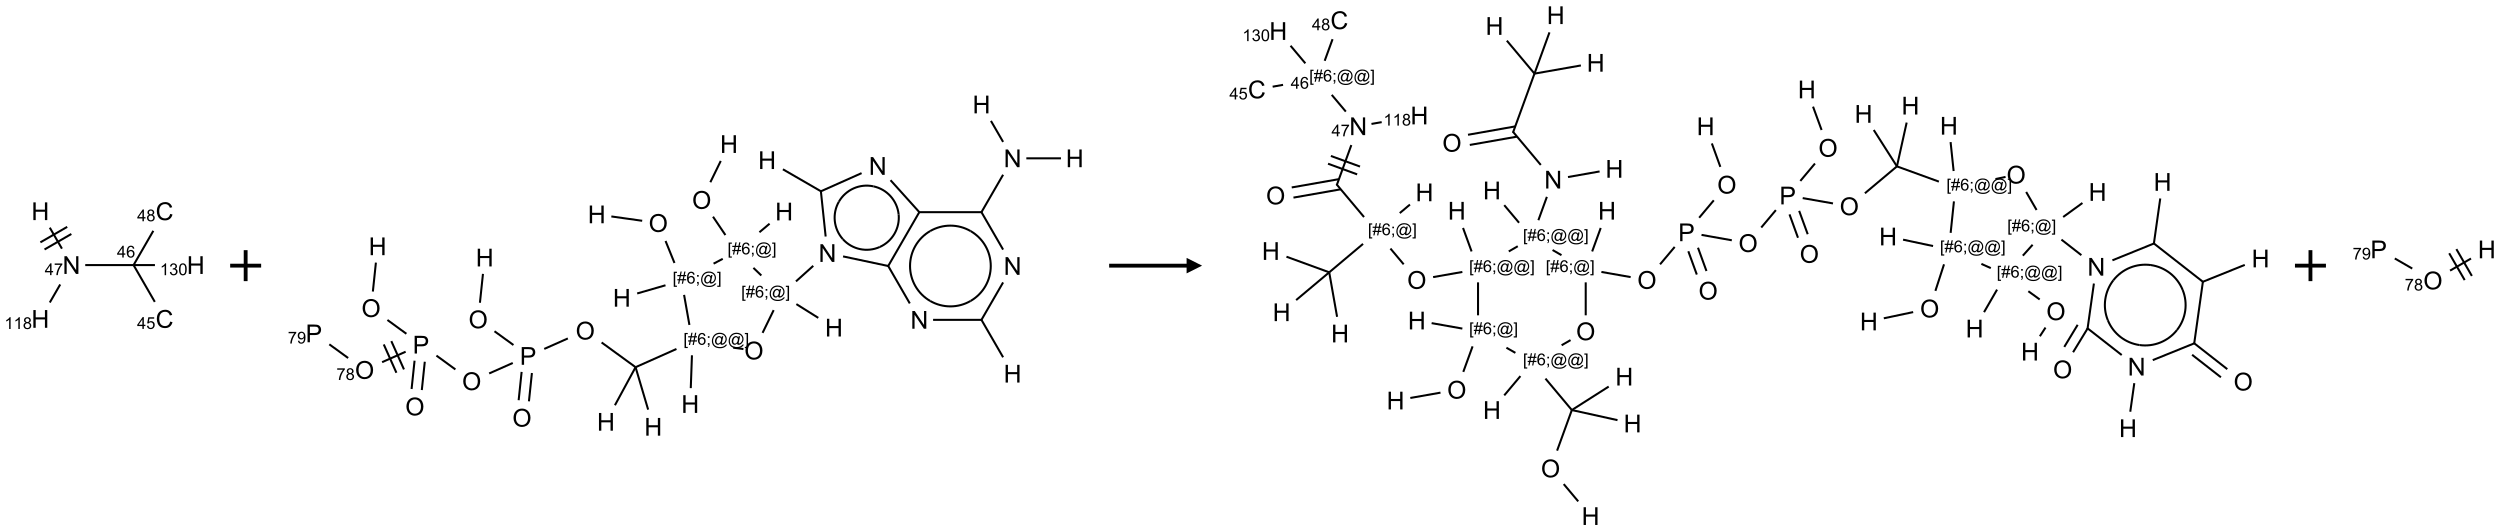 <?xml version="1.0" encoding="UTF-8"?>
<svg xmlns="http://www.w3.org/2000/svg" xmlns:xlink="http://www.w3.org/1999/xlink" width="1614" height="343" viewBox="0 0 1614 343">
<defs>
<g>
<g id="glyph-0-0">
<path d="M 2 0 L 2 -10 L 10 -10 L 10 0 Z M 2.25 -0.25 L 9.75 -0.25 L 9.75 -9.75 L 2.25 -9.75 Z M 2.25 -0.25 "/>
</g>
<g id="glyph-0-1">
<path d="M 9.406 -4.016 L 10.922 -3.633 C 10.605 -2.387 10.031 -1.438 9.207 -0.785 C 8.383 -0.133 7.371 0.195 6.18 0.195 C 4.945 0.195 3.941 -0.055 3.168 -0.559 C 2.395 -1.062 1.805 -1.789 1.402 -2.742 C 1 -3.695 0.797 -4.719 0.797 -5.812 C 0.797 -7.004 1.023 -8.047 1.48 -8.934 C 1.938 -9.82 2.586 -10.496 3.426 -10.957 C 4.266 -11.418 5.191 -11.648 6.203 -11.648 C 7.348 -11.648 8.312 -11.355 9.094 -10.773 C 9.875 -10.191 10.418 -9.371 10.727 -8.312 L 9.234 -7.961 C 8.969 -8.793 8.582 -9.402 8.078 -9.781 C 7.574 -10.16 6.938 -10.352 6.172 -10.352 C 5.293 -10.352 4.555 -10.141 3.965 -9.719 C 3.375 -9.297 2.957 -8.73 2.719 -8.02 C 2.48 -7.309 2.359 -6.574 2.359 -5.82 C 2.359 -4.848 2.5 -3.996 2.785 -3.27 C 3.07 -2.543 3.512 -2 4.109 -1.641 C 4.707 -1.281 5.355 -1.102 6.055 -1.102 C 6.902 -1.102 7.621 -1.348 8.211 -1.836 C 8.801 -2.324 9.199 -3.051 9.406 -4.016 Z M 9.406 -4.016 "/>
</g>
<g id="glyph-0-2">
<path d="M 1.219 0 L 1.219 -11.453 L 2.773 -11.453 L 8.789 -2.461 L 8.789 -11.453 L 10.242 -11.453 L 10.242 0 L 8.688 0 L 2.672 -9 L 2.672 0 Z M 1.219 0 "/>
</g>
<g id="glyph-0-3">
<path d="M 1.281 0 L 1.281 -11.453 L 2.797 -11.453 L 2.797 -6.75 L 8.75 -6.75 L 8.75 -11.453 L 10.266 -11.453 L 10.266 0 L 8.75 0 L 8.75 -5.398 L 2.797 -5.398 L 2.797 0 Z M 1.281 0 "/>
</g>
<g id="glyph-0-4">
<path d="M 0.773 -5.578 C 0.773 -7.48 1.285 -8.969 2.305 -10.043 C 3.324 -11.117 4.645 -11.656 6.258 -11.656 C 7.316 -11.656 8.27 -11.402 9.117 -10.898 C 9.965 -10.395 10.613 -9.688 11.059 -8.785 C 11.504 -7.883 11.727 -6.855 11.727 -5.711 C 11.727 -4.551 11.492 -3.512 11.023 -2.594 C 10.555 -1.676 9.891 -0.984 9.031 -0.512 C 8.172 -0.039 7.246 0.195 6.25 0.195 C 5.172 0.195 4.207 -0.066 3.359 -0.586 C 2.512 -1.105 1.867 -1.816 1.43 -2.719 C 0.992 -3.621 0.773 -4.574 0.773 -5.578 Z M 2.336 -5.555 C 2.336 -4.176 2.707 -3.086 3.449 -2.293 C 4.191 -1.5 5.121 -1.102 6.242 -1.102 C 7.383 -1.102 8.32 -1.504 9.059 -2.305 C 9.797 -3.105 10.164 -4.246 10.164 -5.719 C 10.164 -6.652 10.008 -7.465 9.691 -8.16 C 9.375 -8.855 8.914 -9.395 8.309 -9.777 C 7.703 -10.16 7.02 -10.352 6.266 -10.352 C 5.191 -10.352 4.27 -9.984 3.496 -9.246 C 2.723 -8.508 2.336 -7.277 2.336 -5.555 Z M 2.336 -5.555 "/>
</g>
<g id="glyph-0-5">
<path d="M 1.234 0 L 1.234 -11.453 L 5.555 -11.453 C 6.316 -11.453 6.895 -11.418 7.297 -11.344 C 7.859 -11.25 8.332 -11.07 8.711 -10.809 C 9.09 -10.547 9.398 -10.176 9.629 -9.703 C 9.859 -9.23 9.977 -8.707 9.977 -8.141 C 9.977 -7.168 9.668 -6.344 9.047 -5.668 C 8.426 -4.992 7.309 -4.656 5.688 -4.656 L 2.75 -4.656 L 2.75 0 Z M 2.75 -6.008 L 5.711 -6.008 C 6.691 -6.008 7.387 -6.191 7.797 -6.555 C 8.207 -6.918 8.414 -7.434 8.414 -8.094 C 8.414 -8.574 8.293 -8.984 8.051 -9.324 C 7.809 -9.664 7.488 -9.891 7.094 -10 C 6.84 -10.066 6.367 -10.102 5.68 -10.102 L 2.75 -10.102 Z M 2.75 -6.008 "/>
</g>
<g id="glyph-1-0">
<path d="M 1.332 0 L 1.332 -6.668 L 6.668 -6.668 L 6.668 0 Z M 1.5 -0.168 L 6.5 -0.168 L 6.5 -6.5 L 1.5 -6.5 Z M 1.5 -0.168 "/>
</g>
<g id="glyph-1-1">
<path d="M 3.449 0 L 3.449 -1.828 L 0.137 -1.828 L 0.137 -2.688 L 3.621 -7.637 L 4.387 -7.637 L 4.387 -2.688 L 5.418 -2.688 L 5.418 -1.828 L 4.387 -1.828 L 4.387 0 Z M 3.449 -2.688 L 3.449 -6.129 L 1.059 -2.688 Z M 3.449 -2.688 "/>
</g>
<g id="glyph-1-2">
<path d="M 0.441 -2 L 1.426 -2.082 C 1.5 -1.605 1.668 -1.242 1.934 -1.004 C 2.199 -0.762 2.52 -0.641 2.895 -0.641 C 3.348 -0.641 3.73 -0.812 4.043 -1.152 C 4.355 -1.492 4.512 -1.941 4.512 -2.504 C 4.512 -3.039 4.359 -3.461 4.059 -3.77 C 3.758 -4.078 3.367 -4.234 2.879 -4.234 C 2.578 -4.234 2.305 -4.164 2.062 -4.027 C 1.82 -3.891 1.629 -3.715 1.488 -3.496 L 0.609 -3.609 L 1.348 -7.531 L 5.145 -7.531 L 5.145 -6.637 L 2.098 -6.637 L 1.688 -4.582 C 2.145 -4.902 2.625 -5.062 3.129 -5.062 C 3.797 -5.062 4.359 -4.832 4.816 -4.371 C 5.277 -3.91 5.504 -3.312 5.504 -2.59 C 5.504 -1.898 5.305 -1.301 4.902 -0.797 C 4.41 -0.18 3.742 0.129 2.895 0.129 C 2.199 0.129 1.633 -0.062 1.195 -0.453 C 0.758 -0.844 0.504 -1.359 0.441 -2 Z M 0.441 -2 "/>
</g>
<g id="glyph-1-3">
<path d="M 5.309 -5.766 L 4.375 -5.691 C 4.293 -6.059 4.172 -6.328 4.02 -6.496 C 3.766 -6.762 3.453 -6.895 3.082 -6.895 C 2.785 -6.895 2.523 -6.812 2.297 -6.645 C 2 -6.43 1.77 -6.117 1.598 -5.703 C 1.43 -5.289 1.34 -4.703 1.332 -3.938 C 1.559 -4.281 1.836 -4.535 2.16 -4.703 C 2.488 -4.871 2.828 -4.953 3.188 -4.953 C 3.812 -4.953 4.344 -4.723 4.785 -4.262 C 5.223 -3.801 5.441 -3.207 5.441 -2.48 C 5.441 -2 5.34 -1.555 5.133 -1.145 C 4.926 -0.73 4.641 -0.418 4.281 -0.199 C 3.922 0.02 3.512 0.129 3.051 0.129 C 2.27 0.129 1.633 -0.156 1.141 -0.73 C 0.648 -1.305 0.402 -2.254 0.402 -3.574 C 0.402 -5.051 0.672 -6.121 1.219 -6.793 C 1.695 -7.375 2.336 -7.668 3.141 -7.668 C 3.742 -7.668 4.234 -7.5 4.617 -7.16 C 5 -6.824 5.23 -6.359 5.309 -5.766 Z M 1.48 -2.473 C 1.48 -2.152 1.547 -1.844 1.684 -1.547 C 1.82 -1.25 2.016 -1.027 2.262 -0.871 C 2.508 -0.719 2.766 -0.641 3.035 -0.641 C 3.434 -0.641 3.773 -0.801 4.059 -1.121 C 4.344 -1.441 4.484 -1.875 4.484 -2.422 C 4.484 -2.949 4.344 -3.367 4.062 -3.668 C 3.781 -3.973 3.426 -4.125 3 -4.125 C 2.578 -4.125 2.219 -3.973 1.922 -3.668 C 1.625 -3.363 1.48 -2.969 1.48 -2.473 Z M 1.48 -2.473 "/>
</g>
<g id="glyph-1-4">
<path d="M 0.504 -6.637 L 0.504 -7.535 L 5.449 -7.535 L 5.449 -6.809 C 4.961 -6.289 4.48 -5.602 4.004 -4.746 C 3.527 -3.887 3.156 -3.004 2.895 -2.098 C 2.707 -1.461 2.59 -0.762 2.535 0 L 1.574 0 C 1.582 -0.602 1.703 -1.328 1.926 -2.176 C 2.152 -3.027 2.477 -3.848 2.898 -4.637 C 3.32 -5.426 3.77 -6.094 4.246 -6.637 Z M 0.504 -6.637 "/>
</g>
<g id="glyph-1-5">
<path d="M 3.973 0 L 3.035 0 L 3.035 -5.973 C 2.809 -5.758 2.516 -5.543 2.148 -5.328 C 1.781 -5.113 1.453 -4.953 1.16 -4.844 L 1.16 -5.75 C 1.684 -5.996 2.145 -6.297 2.535 -6.645 C 2.93 -6.996 3.207 -7.336 3.371 -7.668 L 3.973 -7.668 Z M 3.973 0 "/>
</g>
<g id="glyph-1-6">
<path d="M 1.887 -4.141 C 1.496 -4.281 1.207 -4.484 1.02 -4.75 C 0.832 -5.016 0.738 -5.328 0.738 -5.699 C 0.738 -6.254 0.938 -6.719 1.34 -7.098 C 1.738 -7.477 2.27 -7.668 2.934 -7.668 C 3.598 -7.668 4.137 -7.473 4.543 -7.086 C 4.949 -6.699 5.152 -6.227 5.152 -5.672 C 5.152 -5.316 5.059 -5.008 4.871 -4.746 C 4.688 -4.484 4.406 -4.281 4.027 -4.141 C 4.496 -3.988 4.852 -3.742 5.098 -3.402 C 5.34 -3.062 5.465 -2.656 5.465 -2.184 C 5.465 -1.531 5.234 -0.98 4.77 -0.535 C 4.309 -0.09 3.703 0.129 2.949 0.129 C 2.195 0.129 1.586 -0.094 1.125 -0.539 C 0.664 -0.984 0.434 -1.543 0.434 -2.207 C 0.434 -2.703 0.559 -3.121 0.809 -3.457 C 1.062 -3.793 1.422 -4.02 1.887 -4.141 Z M 1.699 -5.73 C 1.699 -5.367 1.812 -5.074 2.047 -4.844 C 2.281 -4.613 2.582 -4.5 2.953 -4.5 C 3.312 -4.5 3.609 -4.613 3.84 -4.84 C 4.07 -5.066 4.188 -5.348 4.188 -5.676 C 4.188 -6.02 4.07 -6.309 3.832 -6.543 C 3.594 -6.777 3.297 -6.895 2.941 -6.895 C 2.586 -6.895 2.289 -6.781 2.051 -6.551 C 1.816 -6.324 1.699 -6.047 1.699 -5.73 Z M 1.395 -2.203 C 1.395 -1.938 1.461 -1.676 1.586 -1.426 C 1.711 -1.176 1.902 -0.984 2.152 -0.848 C 2.402 -0.711 2.672 -0.641 2.957 -0.641 C 3.406 -0.641 3.777 -0.785 4.066 -1.074 C 4.359 -1.363 4.504 -1.727 4.504 -2.172 C 4.504 -2.625 4.355 -2.996 4.055 -3.293 C 3.754 -3.586 3.379 -3.734 2.926 -3.734 C 2.484 -3.734 2.121 -3.59 1.832 -3.297 C 1.543 -3.004 1.395 -2.641 1.395 -2.203 Z M 1.395 -2.203 "/>
</g>
<g id="glyph-1-7">
<path d="M 0.449 -2.016 L 1.387 -2.141 C 1.492 -1.609 1.676 -1.227 1.934 -0.992 C 2.191 -0.758 2.508 -0.641 2.879 -0.641 C 3.32 -0.641 3.695 -0.793 3.996 -1.098 C 4.301 -1.402 4.453 -1.781 4.453 -2.234 C 4.453 -2.664 4.312 -3.02 4.031 -3.301 C 3.75 -3.578 3.391 -3.719 2.957 -3.719 C 2.781 -3.719 2.562 -3.684 2.297 -3.613 L 2.402 -4.438 C 2.465 -4.43 2.516 -4.426 2.551 -4.426 C 2.949 -4.426 3.312 -4.531 3.629 -4.738 C 3.949 -4.949 4.109 -5.27 4.109 -5.703 C 4.109 -6.047 3.992 -6.332 3.762 -6.559 C 3.527 -6.785 3.227 -6.895 2.859 -6.895 C 2.496 -6.895 2.191 -6.781 1.949 -6.551 C 1.707 -6.324 1.547 -5.98 1.48 -5.52 L 0.543 -5.688 C 0.656 -6.316 0.918 -6.805 1.324 -7.148 C 1.73 -7.492 2.234 -7.668 2.84 -7.668 C 3.254 -7.668 3.641 -7.578 3.988 -7.398 C 4.34 -7.219 4.609 -6.977 4.793 -6.668 C 4.98 -6.359 5.074 -6.031 5.074 -5.684 C 5.074 -5.352 4.984 -5.051 4.809 -4.781 C 4.629 -4.512 4.367 -4.297 4.02 -4.137 C 4.473 -4.031 4.824 -3.816 5.074 -3.488 C 5.324 -3.16 5.449 -2.75 5.449 -2.254 C 5.449 -1.59 5.203 -1.023 4.719 -0.559 C 4.234 -0.098 3.617 0.137 2.875 0.137 C 2.203 0.137 1.648 -0.062 1.207 -0.465 C 0.762 -0.863 0.512 -1.379 0.449 -2.016 Z M 0.449 -2.016 "/>
</g>
<g id="glyph-1-8">
<path d="M 0.441 -3.766 C 0.441 -4.668 0.535 -5.395 0.723 -5.945 C 0.906 -6.496 1.184 -6.922 1.551 -7.219 C 1.918 -7.516 2.375 -7.668 2.934 -7.668 C 3.344 -7.668 3.703 -7.586 4.012 -7.418 C 4.32 -7.254 4.574 -7.016 4.777 -6.707 C 4.977 -6.395 5.137 -6.016 5.25 -5.57 C 5.363 -5.125 5.422 -4.523 5.422 -3.766 C 5.422 -2.871 5.328 -2.148 5.145 -1.598 C 4.961 -1.047 4.688 -0.621 4.32 -0.32 C 3.953 -0.02 3.492 0.129 2.934 0.129 C 2.195 0.129 1.617 -0.133 1.199 -0.66 C 0.695 -1.297 0.441 -2.332 0.441 -3.766 Z M 1.406 -3.766 C 1.406 -2.512 1.555 -1.68 1.848 -1.262 C 2.141 -0.848 2.5 -0.641 2.934 -0.641 C 3.363 -0.641 3.727 -0.848 4.02 -1.266 C 4.312 -1.684 4.457 -2.516 4.457 -3.766 C 4.457 -5.023 4.312 -5.859 4.02 -6.27 C 3.727 -6.684 3.359 -6.891 2.922 -6.891 C 2.492 -6.891 2.148 -6.707 1.891 -6.344 C 1.566 -5.879 1.406 -5.02 1.406 -3.766 Z M 1.406 -3.766 "/>
</g>
<g id="glyph-1-9">
<path d="M 0.723 2.121 L 0.723 -7.637 L 2.793 -7.637 L 2.793 -6.859 L 1.66 -6.859 L 1.66 1.344 L 2.793 1.344 L 2.793 2.121 Z M 0.723 2.121 "/>
</g>
<g id="glyph-1-10">
<path d="M 0.535 0.129 L 0.988 -2.09 L 0.109 -2.09 L 0.109 -2.863 L 1.145 -2.863 L 1.531 -4.754 L 0.109 -4.754 L 0.109 -5.531 L 1.688 -5.531 L 2.141 -7.766 L 2.922 -7.766 L 2.469 -5.531 L 4.109 -5.531 L 4.562 -7.766 L 5.348 -7.766 L 4.895 -5.531 L 5.797 -5.531 L 5.797 -4.754 L 4.738 -4.754 L 4.348 -2.863 L 5.797 -2.863 L 5.797 -2.09 L 4.191 -2.09 L 3.738 0.129 L 2.957 0.129 L 3.406 -2.09 L 1.77 -2.09 L 1.316 0.129 Z M 1.926 -2.863 L 3.562 -2.863 L 3.953 -4.754 L 2.312 -4.754 Z M 1.926 -2.863 "/>
</g>
<g id="glyph-1-11">
<path d="M 0.949 -4.465 L 0.949 -5.531 L 2.016 -5.531 L 2.016 -4.465 Z M 0.949 0 L 0.949 -1.066 L 2.016 -1.066 L 2.016 0 C 2.016 0.391 1.945 0.711 1.809 0.949 C 1.668 1.191 1.449 1.379 1.145 1.512 L 0.887 1.109 C 1.082 1.023 1.23 0.895 1.324 0.727 C 1.418 0.559 1.469 0.316 1.48 0 Z M 0.949 0 "/>
</g>
<g id="glyph-1-12">
<path d="M 6.047 -0.848 C 5.82 -0.59 5.57 -0.379 5.289 -0.223 C 5.008 -0.062 4.73 0.016 4.449 0.016 C 4.141 0.016 3.84 -0.074 3.547 -0.254 C 3.254 -0.434 3.02 -0.715 2.836 -1.09 C 2.652 -1.465 2.562 -1.875 2.562 -2.324 C 2.562 -2.875 2.703 -3.43 2.988 -3.98 C 3.27 -4.535 3.621 -4.953 4.043 -5.23 C 4.461 -5.508 4.871 -5.645 5.266 -5.645 C 5.566 -5.645 5.855 -5.566 6.129 -5.41 C 6.402 -5.25 6.641 -5.012 6.84 -4.688 L 7.016 -5.496 L 7.949 -5.496 L 7.199 -2 C 7.094 -1.516 7.043 -1.246 7.043 -1.191 C 7.043 -1.098 7.078 -1.02 7.148 -0.949 C 7.219 -0.883 7.305 -0.848 7.406 -0.848 C 7.59 -0.848 7.832 -0.953 8.129 -1.168 C 8.527 -1.445 8.84 -1.816 9.07 -2.285 C 9.301 -2.75 9.418 -3.234 9.418 -3.73 C 9.418 -4.309 9.27 -4.852 8.973 -5.355 C 8.676 -5.859 8.23 -6.262 7.645 -6.562 C 7.055 -6.863 6.406 -7.016 5.691 -7.016 C 4.879 -7.016 4.137 -6.824 3.465 -6.445 C 2.793 -6.066 2.273 -5.52 1.902 -4.809 C 1.535 -4.098 1.348 -3.34 1.348 -2.527 C 1.348 -1.676 1.535 -0.941 1.902 -0.328 C 2.273 0.285 2.809 0.742 3.508 1.035 C 4.207 1.328 4.984 1.473 5.832 1.473 C 6.742 1.473 7.504 1.32 8.121 1.016 C 8.734 0.711 9.195 0.34 9.5 -0.098 L 10.441 -0.098 C 10.266 0.266 9.961 0.637 9.531 1.016 C 9.102 1.395 8.59 1.695 7.996 1.914 C 7.402 2.133 6.688 2.246 5.848 2.246 C 5.078 2.246 4.367 2.145 3.715 1.949 C 3.066 1.75 2.512 1.453 2.051 1.055 C 1.594 0.656 1.25 0.199 1.016 -0.316 C 0.723 -0.973 0.578 -1.684 0.578 -2.441 C 0.578 -3.289 0.75 -4.098 1.098 -4.863 C 1.523 -5.805 2.125 -6.527 2.902 -7.027 C 3.684 -7.527 4.629 -7.777 5.738 -7.777 C 6.602 -7.777 7.375 -7.602 8.059 -7.246 C 8.746 -6.895 9.285 -6.371 9.684 -5.672 C 10.02 -5.07 10.188 -4.418 10.188 -3.715 C 10.188 -2.707 9.832 -1.812 9.125 -1.031 C 8.492 -0.328 7.801 0.02 7.051 0.02 C 6.812 0.02 6.617 -0.016 6.473 -0.09 C 6.324 -0.16 6.215 -0.266 6.145 -0.402 C 6.102 -0.488 6.066 -0.637 6.047 -0.848 Z M 3.527 -2.262 C 3.527 -1.785 3.641 -1.414 3.863 -1.152 C 4.09 -0.887 4.348 -0.754 4.641 -0.754 C 4.836 -0.754 5.039 -0.812 5.254 -0.93 C 5.469 -1.047 5.676 -1.219 5.871 -1.449 C 6.066 -1.676 6.23 -1.969 6.355 -2.32 C 6.48 -2.672 6.543 -3.027 6.543 -3.379 C 6.543 -3.852 6.426 -4.219 6.191 -4.48 C 5.957 -4.738 5.672 -4.871 5.332 -4.871 C 5.109 -4.871 4.902 -4.812 4.707 -4.699 C 4.512 -4.586 4.32 -4.406 4.137 -4.156 C 3.953 -3.906 3.805 -3.602 3.691 -3.246 C 3.582 -2.887 3.527 -2.559 3.527 -2.262 Z M 3.527 -2.262 "/>
</g>
<g id="glyph-1-13">
<path d="M 2.27 2.121 L 0.203 2.121 L 0.203 1.344 L 1.332 1.344 L 1.332 -6.859 L 0.203 -6.859 L 0.203 -7.637 L 2.27 -7.637 Z M 2.27 2.121 "/>
</g>
<g id="glyph-1-14">
<path d="M 0.582 -1.766 L 1.484 -1.848 C 1.562 -1.426 1.707 -1.117 1.922 -0.926 C 2.137 -0.734 2.414 -0.641 2.75 -0.641 C 3.039 -0.641 3.289 -0.707 3.508 -0.84 C 3.727 -0.973 3.902 -1.148 4.043 -1.367 C 4.18 -1.586 4.297 -1.887 4.391 -2.262 C 4.484 -2.637 4.531 -3.016 4.531 -3.406 C 4.531 -3.449 4.531 -3.512 4.527 -3.594 C 4.34 -3.297 4.082 -3.055 3.758 -2.867 C 3.434 -2.68 3.082 -2.59 2.703 -2.59 C 2.07 -2.59 1.535 -2.816 1.098 -3.277 C 0.66 -3.734 0.441 -4.34 0.441 -5.09 C 0.441 -5.863 0.672 -6.484 1.129 -6.957 C 1.586 -7.43 2.156 -7.668 2.844 -7.668 C 3.34 -7.668 3.793 -7.531 4.207 -7.266 C 4.617 -7 4.93 -6.617 5.145 -6.121 C 5.355 -5.629 5.465 -4.91 5.465 -3.973 C 5.465 -2.996 5.359 -2.223 5.145 -1.645 C 4.934 -1.066 4.617 -0.625 4.199 -0.324 C 3.781 -0.02 3.293 0.129 2.73 0.129 C 2.133 0.129 1.645 -0.035 1.266 -0.367 C 0.887 -0.699 0.66 -1.164 0.582 -1.766 Z M 4.422 -5.137 C 4.422 -5.676 4.277 -6.102 3.992 -6.418 C 3.707 -6.734 3.359 -6.891 2.957 -6.891 C 2.543 -6.891 2.18 -6.719 1.871 -6.379 C 1.562 -6.039 1.406 -5.598 1.406 -5.059 C 1.406 -4.57 1.555 -4.176 1.848 -3.871 C 2.141 -3.566 2.5 -3.418 2.934 -3.418 C 3.367 -3.418 3.723 -3.57 4.004 -3.871 C 4.281 -4.176 4.422 -4.598 4.422 -5.137 Z M 4.422 -5.137 "/>
</g>
</g>
</defs>
<path fill="none" stroke-width="0.033" stroke-linecap="butt" stroke-linejoin="miter" stroke="rgb(0%, 0%, 0%)" stroke-opacity="1" stroke-miterlimit="10" d="M 1.848 1.463 L 1.505 0.869 " transform="matrix(40, 0, 0, 40, 26.027, 136.377)"/>
<path fill="none" stroke-width="0.033" stroke-linecap="butt" stroke-linejoin="miter" stroke="rgb(0%, 0%, 0%)" stroke-opacity="1" stroke-miterlimit="10" d="M 1.505 0.869 L 0.725 0.869 " transform="matrix(40, 0, 0, 40, 26.027, 136.377)"/>
<path fill="none" stroke-width="0.033" stroke-linecap="butt" stroke-linejoin="miter" stroke="rgb(0%, 0%, 0%)" stroke-opacity="1" stroke-miterlimit="10" d="M 0.321 1.182 L 0.153 1.473 " transform="matrix(40, 0, 0, 40, 26.027, 136.377)"/>
<path fill="none" stroke-width="0.033" stroke-linecap="butt" stroke-linejoin="miter" stroke="rgb(0%, 0%, 0%)" stroke-opacity="1" stroke-miterlimit="10" d="M 0.349 0.604 L 0.153 0.265 " transform="matrix(40, 0, 0, 40, 26.027, 136.377)"/>
<path fill="none" stroke-width="0.033" stroke-linecap="butt" stroke-linejoin="miter" stroke="rgb(0%, 0%, 0%)" stroke-opacity="1" stroke-miterlimit="10" d="M 0.434 0.252 L 0.001 0.502 " transform="matrix(40, 0, 0, 40, 26.027, 136.377)"/>
<path fill="none" stroke-width="0.033" stroke-linecap="butt" stroke-linejoin="miter" stroke="rgb(0%, 0%, 0%)" stroke-opacity="1" stroke-miterlimit="10" d="M 0.501 0.367 L 0.068 0.617 " transform="matrix(40, 0, 0, 40, 26.027, 136.377)"/>
<path fill="none" stroke-width="0.033" stroke-linecap="butt" stroke-linejoin="miter" stroke="rgb(0%, 0%, 0%)" stroke-opacity="1" stroke-miterlimit="10" d="M 1.505 0.869 L 1.824 0.316 " transform="matrix(40, 0, 0, 40, 26.027, 136.377)"/>
<path fill="none" stroke-width="0.033" stroke-linecap="butt" stroke-linejoin="miter" stroke="rgb(0%, 0%, 0%)" stroke-opacity="1" stroke-miterlimit="10" d="M 1.505 0.869 L 1.85 0.869 " transform="matrix(40, 0, 0, 40, 26.027, 136.377)"/>
<g fill="rgb(0%, 0%, 0%)" fill-opacity="1">
<use xlink:href="#glyph-0-1" x="100.445" y="211.625"/>
</g>
<g fill="rgb(0%, 0%, 0%)" fill-opacity="1">
<use xlink:href="#glyph-1-1" x="88.469" y="212.348"/>
<use xlink:href="#glyph-1-2" x="94.401" y="212.348"/>
</g>
<g fill="rgb(0%, 0%, 0%)" fill-opacity="1">
<use xlink:href="#glyph-1-1" x="75.492" y="166.266"/>
<use xlink:href="#glyph-1-3" x="81.424" y="166.266"/>
</g>
<g fill="rgb(0%, 0%, 0%)" fill-opacity="1">
<use xlink:href="#glyph-0-2" x="40.367" y="176.863"/>
</g>
<g fill="rgb(0%, 0%, 0%)" fill-opacity="1">
<use xlink:href="#glyph-1-1" x="28.871" y="177.625"/>
<use xlink:href="#glyph-1-4" x="34.803" y="177.625"/>
</g>
<g fill="rgb(0%, 0%, 0%)" fill-opacity="1">
<use xlink:href="#glyph-0-3" x="20.254" y="211.625"/>
</g>
<g fill="rgb(0%, 0%, 0%)" fill-opacity="1">
<use xlink:href="#glyph-1-5" x="2.871" y="212.418"/>
<use xlink:href="#glyph-1-5" x="8.803" y="212.418"/>
<use xlink:href="#glyph-1-6" x="14.736" y="212.418"/>
</g>
<g fill="rgb(0%, 0%, 0%)" fill-opacity="1">
<use xlink:href="#glyph-0-3" x="20.254" y="142.105"/>
</g>
<g fill="rgb(0%, 0%, 0%)" fill-opacity="1">
<use xlink:href="#glyph-0-1" x="100.445" y="142.105"/>
</g>
<g fill="rgb(0%, 0%, 0%)" fill-opacity="1">
<use xlink:href="#glyph-1-1" x="88.512" y="142.859"/>
<use xlink:href="#glyph-1-6" x="94.444" y="142.859"/>
</g>
<g fill="rgb(0%, 0%, 0%)" fill-opacity="1">
<use xlink:href="#glyph-0-3" x="120.598" y="176.863"/>
</g>
<g fill="rgb(0%, 0%, 0%)" fill-opacity="1">
<use xlink:href="#glyph-1-5" x="103.258" y="177.656"/>
<use xlink:href="#glyph-1-7" x="109.19" y="177.656"/>
<use xlink:href="#glyph-1-8" x="115.122" y="177.656"/>
</g>
<path fill="none" stroke-width="0.062" stroke-linecap="butt" stroke-linejoin="miter" stroke="rgb(0%, 0%, 0%)" stroke-opacity="1" stroke-miterlimit="10" d="M -0 0 L 0.5 0 M 0.25 -0.25 L 0.25 0.25 " transform="matrix(40, 0, 0, 40, 148.594, 171.5)"/>
<path fill="none" stroke-width="0.033" stroke-linecap="butt" stroke-linejoin="miter" stroke="rgb(0%, 0%, 0%)" stroke-opacity="1" stroke-miterlimit="10" d="M 11.117 1.134 L 10.763 1.746 " transform="matrix(40, 0, 0, 40, 202.922, 67.457)"/>
<path fill="none" stroke-width="0.033" stroke-linecap="butt" stroke-linejoin="miter" stroke="rgb(0%, 0%, 0%)" stroke-opacity="1" stroke-miterlimit="10" d="M 10.763 1.73 L 11.117 2.342 " transform="matrix(40, 0, 0, 40, 202.922, 67.457)"/>
<path fill="none" stroke-width="0.033" stroke-linecap="butt" stroke-linejoin="miter" stroke="rgb(0%, 0%, 0%)" stroke-opacity="1" stroke-miterlimit="10" d="M 11.117 2.872 L 10.763 3.484 " transform="matrix(40, 0, 0, 40, 202.922, 67.457)"/>
<path fill="none" stroke-width="0.033" stroke-linecap="butt" stroke-linejoin="miter" stroke="rgb(0%, 0%, 0%)" stroke-opacity="1" stroke-miterlimit="10" d="M 10.763 3.468 L 11.117 4.08 " transform="matrix(40, 0, 0, 40, 202.922, 67.457)"/>
<path fill="none" stroke-width="0.033" stroke-linecap="butt" stroke-linejoin="miter" stroke="rgb(0%, 0%, 0%)" stroke-opacity="1" stroke-miterlimit="10" d="M 10.768 3.476 L 9.987 3.476 " transform="matrix(40, 0, 0, 40, 202.922, 67.457)"/>
<path fill="none" stroke-width="0.033" stroke-linecap="butt" stroke-linejoin="miter" stroke="rgb(0%, 0%, 0%)" stroke-opacity="1" stroke-miterlimit="10" d="M 9.611 3.211 L 9.258 2.599 " transform="matrix(40, 0, 0, 40, 202.922, 67.457)"/>
<path fill="none" stroke-width="0.033" stroke-linecap="butt" stroke-linejoin="miter" stroke="rgb(0%, 0%, 0%)" stroke-opacity="1" stroke-miterlimit="10" d="M 9.258 2.615 L 9.769 1.73 " transform="matrix(40, 0, 0, 40, 202.922, 67.457)"/>
<path fill="none" stroke-width="0.033" stroke-linecap="butt" stroke-linejoin="miter" stroke="rgb(0%, 0%, 0%)" stroke-opacity="1" stroke-miterlimit="10" d="M 9.755 1.738 L 10.768 1.738 " transform="matrix(40, 0, 0, 40, 202.922, 67.457)"/>
<path fill="none" stroke-width="0.033" stroke-linecap="butt" stroke-linejoin="miter" stroke="rgb(0%, 0%, 0%)" stroke-opacity="1" stroke-miterlimit="10" d="M 9.765 1.738 L 9.3 1.222 " transform="matrix(40, 0, 0, 40, 202.922, 67.457)"/>
<path fill="none" stroke-width="0.033" stroke-linecap="butt" stroke-linejoin="miter" stroke="rgb(0%, 0%, 0%)" stroke-opacity="1" stroke-miterlimit="10" d="M 8.833 1.108 L 8.169 1.404 " transform="matrix(40, 0, 0, 40, 202.922, 67.457)"/>
<path fill="none" stroke-width="0.033" stroke-linecap="butt" stroke-linejoin="miter" stroke="rgb(0%, 0%, 0%)" stroke-opacity="1" stroke-miterlimit="10" d="M 8.184 1.405 L 7.563 1.046 " transform="matrix(40, 0, 0, 40, 202.922, 67.457)"/>
<path fill="none" stroke-width="0.033" stroke-linecap="butt" stroke-linejoin="miter" stroke="rgb(0%, 0%, 0%)" stroke-opacity="1" stroke-miterlimit="10" d="M 8.176 1.4 L 8.253 2.131 " transform="matrix(40, 0, 0, 40, 202.922, 67.457)"/>
<path fill="none" stroke-width="0.033" stroke-linecap="butt" stroke-linejoin="miter" stroke="rgb(0%, 0%, 0%)" stroke-opacity="1" stroke-miterlimit="10" d="M 8.534 2.452 L 9.263 2.607 " transform="matrix(40, 0, 0, 40, 202.922, 67.457)"/>
<path fill="none" stroke-width="0.033" stroke-linecap="butt" stroke-linejoin="miter" stroke="rgb(0%, 0%, 0%)" stroke-opacity="1" stroke-miterlimit="10" d="M 8.053 2.604 L 7.774 2.855 " transform="matrix(40, 0, 0, 40, 202.922, 67.457)"/>
<path fill="none" stroke-width="0.033" stroke-linecap="butt" stroke-linejoin="miter" stroke="rgb(0%, 0%, 0%)" stroke-opacity="1" stroke-miterlimit="10" d="M 7.78 3.222 L 8.134 3.444 " transform="matrix(40, 0, 0, 40, 202.922, 67.457)"/>
<path fill="none" stroke-width="0.033" stroke-linecap="butt" stroke-linejoin="miter" stroke="rgb(0%, 0%, 0%)" stroke-opacity="1" stroke-miterlimit="10" d="M 7.414 3.319 L 7.235 3.686 " transform="matrix(40, 0, 0, 40, 202.922, 67.457)"/>
<path fill="none" stroke-width="0.033" stroke-linecap="butt" stroke-linejoin="miter" stroke="rgb(0%, 0%, 0%)" stroke-opacity="1" stroke-miterlimit="10" d="M 6.926 3.948 L 6.761 3.925 " transform="matrix(40, 0, 0, 40, 202.922, 67.457)"/>
<path fill="none" stroke-width="0.033" stroke-linecap="butt" stroke-linejoin="miter" stroke="rgb(0%, 0%, 0%)" stroke-opacity="1" stroke-miterlimit="10" d="M 5.845 3.946 L 5.185 4.24 " transform="matrix(40, 0, 0, 40, 202.922, 67.457)"/>
<path fill="none" stroke-width="0.033" stroke-linecap="butt" stroke-linejoin="miter" stroke="rgb(0%, 0%, 0%)" stroke-opacity="1" stroke-miterlimit="10" d="M 5.185 4.24 L 4.637 3.841 " transform="matrix(40, 0, 0, 40, 202.922, 67.457)"/>
<path fill="none" stroke-width="0.033" stroke-linecap="butt" stroke-linejoin="miter" stroke="rgb(0%, 0%, 0%)" stroke-opacity="1" stroke-miterlimit="10" d="M 4.092 3.776 L 3.711 3.945 " transform="matrix(40, 0, 0, 40, 202.922, 67.457)"/>
<path fill="none" stroke-width="0.033" stroke-linecap="butt" stroke-linejoin="miter" stroke="rgb(0%, 0%, 0%)" stroke-opacity="1" stroke-miterlimit="10" d="M 3.346 4.316 L 3.298 4.773 " transform="matrix(40, 0, 0, 40, 202.922, 67.457)"/>
<path fill="none" stroke-width="0.033" stroke-linecap="butt" stroke-linejoin="miter" stroke="rgb(0%, 0%, 0%)" stroke-opacity="1" stroke-miterlimit="10" d="M 3.512 4.334 L 3.464 4.791 " transform="matrix(40, 0, 0, 40, 202.922, 67.457)"/>
<path fill="none" stroke-width="0.033" stroke-linecap="butt" stroke-linejoin="miter" stroke="rgb(0%, 0%, 0%)" stroke-opacity="1" stroke-miterlimit="10" d="M 3.214 3.882 L 2.908 3.66 " transform="matrix(40, 0, 0, 40, 202.922, 67.457)"/>
<path fill="none" stroke-width="0.033" stroke-linecap="butt" stroke-linejoin="miter" stroke="rgb(0%, 0%, 0%)" stroke-opacity="1" stroke-miterlimit="10" d="M 2.673 3.2 L 2.722 2.734 " transform="matrix(40, 0, 0, 40, 202.922, 67.457)"/>
<path fill="none" stroke-width="0.033" stroke-linecap="butt" stroke-linejoin="miter" stroke="rgb(0%, 0%, 0%)" stroke-opacity="1" stroke-miterlimit="10" d="M 3.203 4.172 L 2.822 4.341 " transform="matrix(40, 0, 0, 40, 202.922, 67.457)"/>
<path fill="none" stroke-width="0.033" stroke-linecap="butt" stroke-linejoin="miter" stroke="rgb(0%, 0%, 0%)" stroke-opacity="1" stroke-miterlimit="10" d="M 2.277 4.276 L 1.971 4.053 " transform="matrix(40, 0, 0, 40, 202.922, 67.457)"/>
<path fill="none" stroke-width="0.033" stroke-linecap="butt" stroke-linejoin="miter" stroke="rgb(0%, 0%, 0%)" stroke-opacity="1" stroke-miterlimit="10" d="M 1.618 4.135 L 1.57 4.592 " transform="matrix(40, 0, 0, 40, 202.922, 67.457)"/>
<path fill="none" stroke-width="0.033" stroke-linecap="butt" stroke-linejoin="miter" stroke="rgb(0%, 0%, 0%)" stroke-opacity="1" stroke-miterlimit="10" d="M 1.783 4.152 L 1.735 4.609 " transform="matrix(40, 0, 0, 40, 202.922, 67.457)"/>
<path fill="none" stroke-width="0.033" stroke-linecap="butt" stroke-linejoin="miter" stroke="rgb(0%, 0%, 0%)" stroke-opacity="1" stroke-miterlimit="10" d="M 1.486 3.701 L 1.18 3.478 " transform="matrix(40, 0, 0, 40, 202.922, 67.457)"/>
<path fill="none" stroke-width="0.033" stroke-linecap="butt" stroke-linejoin="miter" stroke="rgb(0%, 0%, 0%)" stroke-opacity="1" stroke-miterlimit="10" d="M 0.945 3.019 L 0.994 2.552 " transform="matrix(40, 0, 0, 40, 202.922, 67.457)"/>
<path fill="none" stroke-width="0.033" stroke-linecap="butt" stroke-linejoin="miter" stroke="rgb(0%, 0%, 0%)" stroke-opacity="1" stroke-miterlimit="10" d="M 1.474 3.99 L 1.094 4.159 " transform="matrix(40, 0, 0, 40, 202.922, 67.457)"/>
<path fill="none" stroke-width="0.033" stroke-linecap="butt" stroke-linejoin="miter" stroke="rgb(0%, 0%, 0%)" stroke-opacity="1" stroke-miterlimit="10" d="M 1.121 3.873 L 1.325 4.33 " transform="matrix(40, 0, 0, 40, 202.922, 67.457)"/>
<path fill="none" stroke-width="0.033" stroke-linecap="butt" stroke-linejoin="miter" stroke="rgb(0%, 0%, 0%)" stroke-opacity="1" stroke-miterlimit="10" d="M 1.243 3.819 L 1.447 4.276 " transform="matrix(40, 0, 0, 40, 202.922, 67.457)"/>
<path fill="none" stroke-width="0.033" stroke-linecap="butt" stroke-linejoin="miter" stroke="rgb(0%, 0%, 0%)" stroke-opacity="1" stroke-miterlimit="10" d="M 0.546 4.092 L 0.242 3.871 " transform="matrix(40, 0, 0, 40, 202.922, 67.457)"/>
<path fill="none" stroke-width="0.033" stroke-linecap="butt" stroke-linejoin="miter" stroke="rgb(0%, 0%, 0%)" stroke-opacity="1" stroke-miterlimit="10" d="M 5.185 4.24 L 5.388 4.925 " transform="matrix(40, 0, 0, 40, 202.922, 67.457)"/>
<path fill="none" stroke-width="0.033" stroke-linecap="butt" stroke-linejoin="miter" stroke="rgb(0%, 0%, 0%)" stroke-opacity="1" stroke-miterlimit="10" d="M 5.185 4.24 L 4.852 4.854 " transform="matrix(40, 0, 0, 40, 202.922, 67.457)"/>
<path fill="none" stroke-width="0.033" stroke-linecap="butt" stroke-linejoin="miter" stroke="rgb(0%, 0%, 0%)" stroke-opacity="1" stroke-miterlimit="10" d="M 6.095 4.048 L 6.076 4.578 " transform="matrix(40, 0, 0, 40, 202.922, 67.457)"/>
<path fill="none" stroke-width="0.033" stroke-linecap="butt" stroke-linejoin="miter" stroke="rgb(0%, 0%, 0%)" stroke-opacity="1" stroke-miterlimit="10" d="M 6.054 3.558 L 5.968 3.073 " transform="matrix(40, 0, 0, 40, 202.922, 67.457)"/>
<path fill="none" stroke-width="0.033" stroke-linecap="butt" stroke-linejoin="miter" stroke="rgb(0%, 0%, 0%)" stroke-opacity="1" stroke-miterlimit="10" d="M 5.813 2.558 L 5.669 2.203 " transform="matrix(40, 0, 0, 40, 202.922, 67.457)"/>
<path fill="none" stroke-width="0.033" stroke-linecap="butt" stroke-linejoin="miter" stroke="rgb(0%, 0%, 0%)" stroke-opacity="1" stroke-miterlimit="10" d="M 5.292 1.877 L 4.794 1.807 " transform="matrix(40, 0, 0, 40, 202.922, 67.457)"/>
<path fill="none" stroke-width="0.033" stroke-linecap="butt" stroke-linejoin="miter" stroke="rgb(0%, 0%, 0%)" stroke-opacity="1" stroke-miterlimit="10" d="M 5.668 2.918 L 5.211 3.05 " transform="matrix(40, 0, 0, 40, 202.922, 67.457)"/>
<path fill="none" stroke-width="0.033" stroke-linecap="butt" stroke-linejoin="miter" stroke="rgb(0%, 0%, 0%)" stroke-opacity="1" stroke-miterlimit="10" d="M 6.444 2.569 L 6.592 2.491 " transform="matrix(40, 0, 0, 40, 202.922, 67.457)"/>
<path fill="none" stroke-width="0.033" stroke-linecap="butt" stroke-linejoin="miter" stroke="rgb(0%, 0%, 0%)" stroke-opacity="1" stroke-miterlimit="10" d="M 7.087 2.637 L 7.215 2.76 " transform="matrix(40, 0, 0, 40, 202.922, 67.457)"/>
<path fill="none" stroke-width="0.033" stroke-linecap="butt" stroke-linejoin="miter" stroke="rgb(0%, 0%, 0%)" stroke-opacity="1" stroke-miterlimit="10" d="M 6.635 2.107 L 6.435 1.811 " transform="matrix(40, 0, 0, 40, 202.922, 67.457)"/>
<path fill="none" stroke-width="0.033" stroke-linecap="butt" stroke-linejoin="miter" stroke="rgb(0%, 0%, 0%)" stroke-opacity="1" stroke-miterlimit="10" d="M 6.392 1.255 L 6.56 0.911 " transform="matrix(40, 0, 0, 40, 202.922, 67.457)"/>
<path fill="none" stroke-width="0.033" stroke-linecap="butt" stroke-linejoin="miter" stroke="rgb(0%, 0%, 0%)" stroke-opacity="1" stroke-miterlimit="10" d="M 7.184 2.062 L 7.348 1.924 " transform="matrix(40, 0, 0, 40, 202.922, 67.457)"/>
<path fill="none" stroke-width="0.033" stroke-linecap="butt" stroke-linejoin="miter" stroke="rgb(0%, 0%, 0%)" stroke-opacity="1" stroke-miterlimit="10" d="M 11.117 0.604 L 10.921 0.265 " transform="matrix(40, 0, 0, 40, 202.922, 67.457)"/>
<path fill="none" stroke-width="0.033" stroke-linecap="butt" stroke-linejoin="miter" stroke="rgb(0%, 0%, 0%)" stroke-opacity="1" stroke-miterlimit="10" d="M 11.492 0.869 L 12.051 0.869 " transform="matrix(40, 0, 0, 40, 202.922, 67.457)"/>
<path fill="none" stroke-width="0.033" stroke-linecap="butt" stroke-linejoin="miter" stroke="rgb(0%, 0%, 0%)" stroke-opacity="1" stroke-miterlimit="10" d="M 10.592 2.043 C 10.794 2.159 10.918 2.374 10.918 2.607 " transform="matrix(40, 0, 0, 40, 202.922, 67.457)"/>
<path fill="none" stroke-width="0.033" stroke-linecap="butt" stroke-linejoin="miter" stroke="rgb(0%, 0%, 0%)" stroke-opacity="1" stroke-miterlimit="10" d="M 9.94 2.043 C 10.142 1.926 10.391 1.926 10.592 2.043 " transform="matrix(40, 0, 0, 40, 202.922, 67.457)"/>
<path fill="none" stroke-width="0.033" stroke-linecap="butt" stroke-linejoin="miter" stroke="rgb(0%, 0%, 0%)" stroke-opacity="1" stroke-miterlimit="10" d="M 9.615 2.607 C 9.615 2.374 9.739 2.159 9.94 2.043 " transform="matrix(40, 0, 0, 40, 202.922, 67.457)"/>
<path fill="none" stroke-width="0.033" stroke-linecap="butt" stroke-linejoin="miter" stroke="rgb(0%, 0%, 0%)" stroke-opacity="1" stroke-miterlimit="10" d="M 9.94 3.171 C 9.739 3.055 9.615 2.84 9.615 2.607 " transform="matrix(40, 0, 0, 40, 202.922, 67.457)"/>
<path fill="none" stroke-width="0.033" stroke-linecap="butt" stroke-linejoin="miter" stroke="rgb(0%, 0%, 0%)" stroke-opacity="1" stroke-miterlimit="10" d="M 10.592 3.171 C 10.391 3.288 10.142 3.288 9.94 3.171 " transform="matrix(40, 0, 0, 40, 202.922, 67.457)"/>
<path fill="none" stroke-width="0.033" stroke-linecap="butt" stroke-linejoin="miter" stroke="rgb(0%, 0%, 0%)" stroke-opacity="1" stroke-miterlimit="10" d="M 10.918 2.607 C 10.918 2.84 10.794 3.055 10.592 3.171 " transform="matrix(40, 0, 0, 40, 202.922, 67.457)"/>
<path fill="none" stroke-width="0.033" stroke-linecap="butt" stroke-linejoin="miter" stroke="rgb(0%, 0%, 0%)" stroke-opacity="1" stroke-miterlimit="10" d="M 9.431 1.773 C 9.454 1.996 9.331 2.209 9.126 2.3 " transform="matrix(40, 0, 0, 40, 202.922, 67.457)"/>
<path fill="none" stroke-width="0.033" stroke-linecap="butt" stroke-linejoin="miter" stroke="rgb(0%, 0%, 0%)" stroke-opacity="1" stroke-miterlimit="10" d="M 9.023 1.321 C 9.243 1.367 9.407 1.55 9.431 1.773 " transform="matrix(40, 0, 0, 40, 202.922, 67.457)"/>
<path fill="none" stroke-width="0.033" stroke-linecap="butt" stroke-linejoin="miter" stroke="rgb(0%, 0%, 0%)" stroke-opacity="1" stroke-miterlimit="10" d="M 8.467 1.568 C 8.579 1.374 8.804 1.274 9.023 1.321 " transform="matrix(40, 0, 0, 40, 202.922, 67.457)"/>
<path fill="none" stroke-width="0.033" stroke-linecap="butt" stroke-linejoin="miter" stroke="rgb(0%, 0%, 0%)" stroke-opacity="1" stroke-miterlimit="10" d="M 8.531 2.174 C 8.381 2.007 8.355 1.763 8.467 1.568 " transform="matrix(40, 0, 0, 40, 202.922, 67.457)"/>
<path fill="none" stroke-width="0.033" stroke-linecap="butt" stroke-linejoin="miter" stroke="rgb(0%, 0%, 0%)" stroke-opacity="1" stroke-miterlimit="10" d="M 9.126 2.3 C 8.921 2.392 8.681 2.341 8.531 2.174 " transform="matrix(40, 0, 0, 40, 202.922, 67.457)"/>
<g fill="rgb(0%, 0%, 0%)" fill-opacity="1">
<use xlink:href="#glyph-0-2" x="647.98" y="107.945"/>
</g>
<g fill="rgb(0%, 0%, 0%)" fill-opacity="1">
<use xlink:href="#glyph-0-2" x="647.98" y="177.465"/>
</g>
<g fill="rgb(0%, 0%, 0%)" fill-opacity="1">
<use xlink:href="#glyph-0-3" x="647.938" y="246.984"/>
</g>
<g fill="rgb(0%, 0%, 0%)" fill-opacity="1">
<use xlink:href="#glyph-0-2" x="587.773" y="212.223"/>
</g>
<g fill="rgb(0%, 0%, 0%)" fill-opacity="1">
<use xlink:href="#glyph-0-2" x="560.918" y="112.875"/>
</g>
<g fill="rgb(0%, 0%, 0%)" fill-opacity="1">
<use xlink:href="#glyph-0-3" x="489.449" y="109.133"/>
</g>
<g fill="rgb(0%, 0%, 0%)" fill-opacity="1">
<use xlink:href="#glyph-0-2" x="528.445" y="169.121"/>
</g>
<g fill="rgb(0%, 0%, 0%)" fill-opacity="1">
<use xlink:href="#glyph-1-9" x="478.52" y="192.102"/>
<use xlink:href="#glyph-1-10" x="481.483" y="192.102"/>
<use xlink:href="#glyph-1-3" x="487.415" y="192.102"/>
<use xlink:href="#glyph-1-11" x="493.348" y="192.102"/>
<use xlink:href="#glyph-1-12" x="496.311" y="192.102"/>
<use xlink:href="#glyph-1-13" x="507.139" y="192.102"/>
</g>
<g fill="rgb(0%, 0%, 0%)" fill-opacity="1">
<use xlink:href="#glyph-0-3" x="532.613" y="217.246"/>
</g>
<g fill="rgb(0%, 0%, 0%)" fill-opacity="1">
<use xlink:href="#glyph-0-4" x="480.504" y="232.055"/>
</g>
<g fill="rgb(0%, 0%, 0%)" fill-opacity="1">
<use xlink:href="#glyph-1-9" x="441.219" y="222.59"/>
<use xlink:href="#glyph-1-10" x="444.182" y="222.59"/>
<use xlink:href="#glyph-1-3" x="450.115" y="222.59"/>
<use xlink:href="#glyph-1-11" x="456.047" y="222.59"/>
<use xlink:href="#glyph-1-12" x="459.01" y="222.59"/>
<use xlink:href="#glyph-1-12" x="469.839" y="222.59"/>
<use xlink:href="#glyph-1-13" x="480.667" y="222.59"/>
</g>
<g fill="rgb(0%, 0%, 0%)" fill-opacity="1">
<use xlink:href="#glyph-0-4" x="371.617" y="219.203"/>
</g>
<g fill="rgb(0%, 0%, 0%)" fill-opacity="1">
<use xlink:href="#glyph-0-5" x="335.594" y="235.523"/>
</g>
<g fill="rgb(0%, 0%, 0%)" fill-opacity="1">
<use xlink:href="#glyph-0-4" x="330.754" y="275.445"/>
</g>
<g fill="rgb(0%, 0%, 0%)" fill-opacity="1">
<use xlink:href="#glyph-0-4" x="302.48" y="211.938"/>
</g>
<g fill="rgb(0%, 0%, 0%)" fill-opacity="1">
<use xlink:href="#glyph-0-3" x="307.152" y="172.016"/>
</g>
<g fill="rgb(0%, 0%, 0%)" fill-opacity="1">
<use xlink:href="#glyph-0-4" x="298.285" y="251.852"/>
</g>
<g fill="rgb(0%, 0%, 0%)" fill-opacity="1">
<use xlink:href="#glyph-0-5" x="266.457" y="228.258"/>
</g>
<g fill="rgb(0%, 0%, 0%)" fill-opacity="1">
<use xlink:href="#glyph-0-4" x="261.617" y="268.18"/>
</g>
<g fill="rgb(0%, 0%, 0%)" fill-opacity="1">
<use xlink:href="#glyph-0-4" x="233.34" y="204.668"/>
</g>
<g fill="rgb(0%, 0%, 0%)" fill-opacity="1">
<use xlink:href="#glyph-0-3" x="238.012" y="164.746"/>
</g>
<g fill="rgb(0%, 0%, 0%)" fill-opacity="1">
<use xlink:href="#glyph-0-4" x="229.145" y="244.586"/>
</g>
<g fill="rgb(0%, 0%, 0%)" fill-opacity="1">
<use xlink:href="#glyph-1-4" x="217.188" y="245.336"/>
<use xlink:href="#glyph-1-6" x="223.12" y="245.336"/>
</g>
<g fill="rgb(0%, 0%, 0%)" fill-opacity="1">
<use xlink:href="#glyph-0-5" x="197.316" y="220.988"/>
</g>
<g fill="rgb(0%, 0%, 0%)" fill-opacity="1">
<use xlink:href="#glyph-1-4" x="185.82" y="221.781"/>
<use xlink:href="#glyph-1-14" x="191.753" y="221.781"/>
</g>
<g fill="rgb(0%, 0%, 0%)" fill-opacity="1">
<use xlink:href="#glyph-0-3" x="415.965" y="281.273"/>
</g>
<g fill="rgb(0%, 0%, 0%)" fill-opacity="1">
<use xlink:href="#glyph-0-3" x="385.414" y="278.062"/>
</g>
<g fill="rgb(0%, 0%, 0%)" fill-opacity="1">
<use xlink:href="#glyph-0-3" x="439.832" y="266.578"/>
</g>
<g fill="rgb(0%, 0%, 0%)" fill-opacity="1">
<use xlink:href="#glyph-1-9" x="434.246" y="183.062"/>
<use xlink:href="#glyph-1-10" x="437.21" y="183.062"/>
<use xlink:href="#glyph-1-3" x="443.142" y="183.062"/>
<use xlink:href="#glyph-1-11" x="449.074" y="183.062"/>
<use xlink:href="#glyph-1-12" x="452.038" y="183.062"/>
<use xlink:href="#glyph-1-13" x="462.866" y="183.062"/>
</g>
<g fill="rgb(0%, 0%, 0%)" fill-opacity="1">
<use xlink:href="#glyph-0-4" x="418.75" y="149.727"/>
</g>
<g fill="rgb(0%, 0%, 0%)" fill-opacity="1">
<use xlink:href="#glyph-0-3" x="379.48" y="144.137"/>
</g>
<g fill="rgb(0%, 0%, 0%)" fill-opacity="1">
<use xlink:href="#glyph-0-3" x="395.68" y="198"/>
</g>
<g fill="rgb(0%, 0%, 0%)" fill-opacity="1">
<use xlink:href="#glyph-1-9" x="469.688" y="164.219"/>
<use xlink:href="#glyph-1-10" x="472.651" y="164.219"/>
<use xlink:href="#glyph-1-3" x="478.583" y="164.219"/>
<use xlink:href="#glyph-1-11" x="484.516" y="164.219"/>
<use xlink:href="#glyph-1-12" x="487.479" y="164.219"/>
<use xlink:href="#glyph-1-13" x="498.307" y="164.219"/>
</g>
<g fill="rgb(0%, 0%, 0%)" fill-opacity="1">
<use xlink:href="#glyph-0-4" x="446.781" y="134.824"/>
</g>
<g fill="rgb(0%, 0%, 0%)" fill-opacity="1">
<use xlink:href="#glyph-0-3" x="464.852" y="98.746"/>
</g>
<g fill="rgb(0%, 0%, 0%)" fill-opacity="1">
<use xlink:href="#glyph-0-3" x="500.449" y="142.297"/>
</g>
<g fill="rgb(0%, 0%, 0%)" fill-opacity="1">
<use xlink:href="#glyph-0-3" x="627.867" y="73.184"/>
</g>
<g fill="rgb(0%, 0%, 0%)" fill-opacity="1">
<use xlink:href="#glyph-0-3" x="688.074" y="107.945"/>
</g>
<path fill-rule="nonzero" fill="rgb(0%, 0%, 0%)" fill-opacity="1" d="M 716.07 172.75 L 766.07 172.75 L 766.07 176.5 L 776.07 171.5 L 766.07 166.5 L 766.07 170.25 L 716.07 170.25 "/>
<path fill="none" stroke-width="0.033" stroke-linecap="butt" stroke-linejoin="miter" stroke="rgb(0%, 0%, 0%)" stroke-opacity="1" stroke-miterlimit="10" d="M 4.479 0.943 L 4.132 1.895 " transform="matrix(40, 0, 0, 40, 811.5, 9.811)"/>
<path fill="none" stroke-width="0.033" stroke-linecap="butt" stroke-linejoin="miter" stroke="rgb(0%, 0%, 0%)" stroke-opacity="1" stroke-miterlimit="10" d="M 4.168 1.795 L 3.406 1.93 " transform="matrix(40, 0, 0, 40, 811.5, 9.811)"/>
<path fill="none" stroke-width="0.033" stroke-linecap="butt" stroke-linejoin="miter" stroke="rgb(0%, 0%, 0%)" stroke-opacity="1" stroke-miterlimit="10" d="M 4.197 1.96 L 3.435 2.094 " transform="matrix(40, 0, 0, 40, 811.5, 9.811)"/>
<path fill="none" stroke-width="0.033" stroke-linecap="butt" stroke-linejoin="miter" stroke="rgb(0%, 0%, 0%)" stroke-opacity="1" stroke-miterlimit="10" d="M 4.129 1.878 L 4.581 2.417 " transform="matrix(40, 0, 0, 40, 811.5, 9.811)"/>
<path fill="none" stroke-width="0.033" stroke-linecap="butt" stroke-linejoin="miter" stroke="rgb(0%, 0%, 0%)" stroke-opacity="1" stroke-miterlimit="10" d="M 4.679 2.932 L 4.542 3.309 " transform="matrix(40, 0, 0, 40, 811.5, 9.811)"/>
<path fill="none" stroke-width="0.033" stroke-linecap="butt" stroke-linejoin="miter" stroke="rgb(0%, 0%, 0%)" stroke-opacity="1" stroke-miterlimit="10" d="M 4.23 3.35 L 3.991 3.066 " transform="matrix(40, 0, 0, 40, 811.5, 9.811)"/>
<path fill="none" stroke-width="0.033" stroke-linecap="butt" stroke-linejoin="miter" stroke="rgb(0%, 0%, 0%)" stroke-opacity="1" stroke-miterlimit="10" d="M 4.771 3.79 L 4.915 3.873 " transform="matrix(40, 0, 0, 40, 811.5, 9.811)"/>
<path fill="none" stroke-width="0.033" stroke-linecap="butt" stroke-linejoin="miter" stroke="rgb(0%, 0%, 0%)" stroke-opacity="1" stroke-miterlimit="10" d="M 5.559 4.144 L 6.031 4.227 " transform="matrix(40, 0, 0, 40, 811.5, 9.811)"/>
<path fill="none" stroke-width="0.033" stroke-linecap="butt" stroke-linejoin="miter" stroke="rgb(0%, 0%, 0%)" stroke-opacity="1" stroke-miterlimit="10" d="M 6.506 4.021 L 6.742 3.74 " transform="matrix(40, 0, 0, 40, 811.5, 9.811)"/>
<path fill="none" stroke-width="0.033" stroke-linecap="butt" stroke-linejoin="miter" stroke="rgb(0%, 0%, 0%)" stroke-opacity="1" stroke-miterlimit="10" d="M 6.962 3.81 L 7.099 4.186 " transform="matrix(40, 0, 0, 40, 811.5, 9.811)"/>
<path fill="none" stroke-width="0.033" stroke-linecap="butt" stroke-linejoin="miter" stroke="rgb(0%, 0%, 0%)" stroke-opacity="1" stroke-miterlimit="10" d="M 7.118 3.753 L 7.255 4.129 " transform="matrix(40, 0, 0, 40, 811.5, 9.811)"/>
<path fill="none" stroke-width="0.033" stroke-linecap="butt" stroke-linejoin="miter" stroke="rgb(0%, 0%, 0%)" stroke-opacity="1" stroke-miterlimit="10" d="M 7.137 3.269 L 7.373 2.988 " transform="matrix(40, 0, 0, 40, 811.5, 9.811)"/>
<path fill="none" stroke-width="0.033" stroke-linecap="butt" stroke-linejoin="miter" stroke="rgb(0%, 0%, 0%)" stroke-opacity="1" stroke-miterlimit="10" d="M 7.479 2.448 L 7.342 2.07 " transform="matrix(40, 0, 0, 40, 811.5, 9.811)"/>
<path fill="none" stroke-width="0.033" stroke-linecap="butt" stroke-linejoin="miter" stroke="rgb(0%, 0%, 0%)" stroke-opacity="1" stroke-miterlimit="10" d="M 7.175 3.546 L 7.664 3.633 " transform="matrix(40, 0, 0, 40, 811.5, 9.811)"/>
<path fill="none" stroke-width="0.033" stroke-linecap="butt" stroke-linejoin="miter" stroke="rgb(0%, 0%, 0%)" stroke-opacity="1" stroke-miterlimit="10" d="M 8.139 3.427 L 8.375 3.146 " transform="matrix(40, 0, 0, 40, 811.5, 9.811)"/>
<path fill="none" stroke-width="0.033" stroke-linecap="butt" stroke-linejoin="miter" stroke="rgb(0%, 0%, 0%)" stroke-opacity="1" stroke-miterlimit="10" d="M 8.595 3.215 L 8.732 3.592 " transform="matrix(40, 0, 0, 40, 811.5, 9.811)"/>
<path fill="none" stroke-width="0.033" stroke-linecap="butt" stroke-linejoin="miter" stroke="rgb(0%, 0%, 0%)" stroke-opacity="1" stroke-miterlimit="10" d="M 8.751 3.158 L 8.889 3.535 " transform="matrix(40, 0, 0, 40, 811.5, 9.811)"/>
<path fill="none" stroke-width="0.033" stroke-linecap="butt" stroke-linejoin="miter" stroke="rgb(0%, 0%, 0%)" stroke-opacity="1" stroke-miterlimit="10" d="M 8.77 2.675 L 9.006 2.394 " transform="matrix(40, 0, 0, 40, 811.5, 9.811)"/>
<path fill="none" stroke-width="0.033" stroke-linecap="butt" stroke-linejoin="miter" stroke="rgb(0%, 0%, 0%)" stroke-opacity="1" stroke-miterlimit="10" d="M 9.113 1.853 L 8.975 1.476 " transform="matrix(40, 0, 0, 40, 811.5, 9.811)"/>
<path fill="none" stroke-width="0.033" stroke-linecap="butt" stroke-linejoin="miter" stroke="rgb(0%, 0%, 0%)" stroke-opacity="1" stroke-miterlimit="10" d="M 8.808 2.952 L 9.297 3.038 " transform="matrix(40, 0, 0, 40, 811.5, 9.811)"/>
<path fill="none" stroke-width="0.033" stroke-linecap="butt" stroke-linejoin="miter" stroke="rgb(0%, 0%, 0%)" stroke-opacity="1" stroke-miterlimit="10" d="M 9.812 2.874 L 10.329 2.44 " transform="matrix(40, 0, 0, 40, 811.5, 9.811)"/>
<path fill="none" stroke-width="0.033" stroke-linecap="butt" stroke-linejoin="miter" stroke="rgb(0%, 0%, 0%)" stroke-opacity="1" stroke-miterlimit="10" d="M 10.329 2.44 L 11.006 2.686 " transform="matrix(40, 0, 0, 40, 811.5, 9.811)"/>
<path fill="none" stroke-width="0.033" stroke-linecap="butt" stroke-linejoin="miter" stroke="rgb(0%, 0%, 0%)" stroke-opacity="1" stroke-miterlimit="10" d="M 11.244 2.515 L 11.195 2.048 " transform="matrix(40, 0, 0, 40, 811.5, 9.811)"/>
<path fill="none" stroke-width="0.033" stroke-linecap="butt" stroke-linejoin="miter" stroke="rgb(0%, 0%, 0%)" stroke-opacity="1" stroke-miterlimit="10" d="M 11.919 2.645 L 12.082 2.61 " transform="matrix(40, 0, 0, 40, 811.5, 9.811)"/>
<path fill="none" stroke-width="0.033" stroke-linecap="butt" stroke-linejoin="miter" stroke="rgb(0%, 0%, 0%)" stroke-opacity="1" stroke-miterlimit="10" d="M 12.415 2.853 L 12.583 3.144 " transform="matrix(40, 0, 0, 40, 811.5, 9.811)"/>
<path fill="none" stroke-width="0.033" stroke-linecap="butt" stroke-linejoin="miter" stroke="rgb(0%, 0%, 0%)" stroke-opacity="1" stroke-miterlimit="10" d="M 12.984 3.622 L 13.306 3.873 " transform="matrix(40, 0, 0, 40, 811.5, 9.811)"/>
<path fill="none" stroke-width="0.033" stroke-linecap="butt" stroke-linejoin="miter" stroke="rgb(0%, 0%, 0%)" stroke-opacity="1" stroke-miterlimit="10" d="M 13.807 3.956 L 14.486 3.681 " transform="matrix(40, 0, 0, 40, 811.5, 9.811)"/>
<path fill="none" stroke-width="0.033" stroke-linecap="butt" stroke-linejoin="miter" stroke="rgb(0%, 0%, 0%)" stroke-opacity="1" stroke-miterlimit="10" d="M 14.475 3.694 L 14.579 2.958 " transform="matrix(40, 0, 0, 40, 811.5, 9.811)"/>
<path fill="none" stroke-width="0.033" stroke-linecap="butt" stroke-linejoin="miter" stroke="rgb(0%, 0%, 0%)" stroke-opacity="1" stroke-miterlimit="10" d="M 14.477 3.685 L 15.275 4.309 " transform="matrix(40, 0, 0, 40, 811.5, 9.811)"/>
<path fill="none" stroke-width="0.033" stroke-linecap="butt" stroke-linejoin="miter" stroke="rgb(0%, 0%, 0%)" stroke-opacity="1" stroke-miterlimit="10" d="M 15.258 4.306 L 15.943 4.03 " transform="matrix(40, 0, 0, 40, 811.5, 9.811)"/>
<path fill="none" stroke-width="0.033" stroke-linecap="butt" stroke-linejoin="miter" stroke="rgb(0%, 0%, 0%)" stroke-opacity="1" stroke-miterlimit="10" d="M 15.267 4.303 L 15.126 5.306 " transform="matrix(40, 0, 0, 40, 811.5, 9.811)"/>
<path fill="none" stroke-width="0.033" stroke-linecap="butt" stroke-linejoin="miter" stroke="rgb(0%, 0%, 0%)" stroke-opacity="1" stroke-miterlimit="10" d="M 15.12 5.29 L 15.661 5.713 " transform="matrix(40, 0, 0, 40, 811.5, 9.811)"/>
<path fill="none" stroke-width="0.033" stroke-linecap="butt" stroke-linejoin="miter" stroke="rgb(0%, 0%, 0%)" stroke-opacity="1" stroke-miterlimit="10" d="M 15.093 5.481 L 15.558 5.844 " transform="matrix(40, 0, 0, 40, 811.5, 9.811)"/>
<path fill="none" stroke-width="0.033" stroke-linecap="butt" stroke-linejoin="miter" stroke="rgb(0%, 0%, 0%)" stroke-opacity="1" stroke-miterlimit="10" d="M 15.128 5.296 L 14.458 5.567 " transform="matrix(40, 0, 0, 40, 811.5, 9.811)"/>
<path fill="none" stroke-width="0.033" stroke-linecap="butt" stroke-linejoin="miter" stroke="rgb(0%, 0%, 0%)" stroke-opacity="1" stroke-miterlimit="10" d="M 14.16 5.939 L 14.095 6.4 " transform="matrix(40, 0, 0, 40, 811.5, 9.811)"/>
<path fill="none" stroke-width="0.033" stroke-linecap="butt" stroke-linejoin="miter" stroke="rgb(0%, 0%, 0%)" stroke-opacity="1" stroke-miterlimit="10" d="M 13.957 5.485 L 13.399 5.049 " transform="matrix(40, 0, 0, 40, 811.5, 9.811)"/>
<path fill="none" stroke-width="0.033" stroke-linecap="butt" stroke-linejoin="miter" stroke="rgb(0%, 0%, 0%)" stroke-opacity="1" stroke-miterlimit="10" d="M 13.405 5.064 L 13.508 4.331 " transform="matrix(40, 0, 0, 40, 811.5, 9.811)"/>
<path fill="none" stroke-width="0.033" stroke-linecap="butt" stroke-linejoin="miter" stroke="rgb(0%, 0%, 0%)" stroke-opacity="1" stroke-miterlimit="10" d="M 13.407 5.055 L 13.172 5.44 " transform="matrix(40, 0, 0, 40, 811.5, 9.811)"/>
<path fill="none" stroke-width="0.033" stroke-linecap="butt" stroke-linejoin="miter" stroke="rgb(0%, 0%, 0%)" stroke-opacity="1" stroke-miterlimit="10" d="M 13.246 4.997 L 13.03 5.354 " transform="matrix(40, 0, 0, 40, 811.5, 9.811)"/>
<path fill="none" stroke-width="0.033" stroke-linecap="butt" stroke-linejoin="miter" stroke="rgb(0%, 0%, 0%)" stroke-opacity="1" stroke-miterlimit="10" d="M 13.012 3.257 L 13.323 3.031 " transform="matrix(40, 0, 0, 40, 811.5, 9.811)"/>
<path fill="none" stroke-width="0.033" stroke-linecap="butt" stroke-linejoin="miter" stroke="rgb(0%, 0%, 0%)" stroke-opacity="1" stroke-miterlimit="10" d="M 12.519 3.705 L 12.361 3.881 " transform="matrix(40, 0, 0, 40, 811.5, 9.811)"/>
<path fill="none" stroke-width="0.033" stroke-linecap="butt" stroke-linejoin="miter" stroke="rgb(0%, 0%, 0%)" stroke-opacity="1" stroke-miterlimit="10" d="M 12.45 4.455 L 12.633 4.588 " transform="matrix(40, 0, 0, 40, 811.5, 9.811)"/>
<path fill="none" stroke-width="0.033" stroke-linecap="butt" stroke-linejoin="miter" stroke="rgb(0%, 0%, 0%)" stroke-opacity="1" stroke-miterlimit="10" d="M 12.727 5.042 L 12.636 5.182 " transform="matrix(40, 0, 0, 40, 811.5, 9.811)"/>
<path fill="none" stroke-width="0.033" stroke-linecap="butt" stroke-linejoin="miter" stroke="rgb(0%, 0%, 0%)" stroke-opacity="1" stroke-miterlimit="10" d="M 11.945 4.429 L 11.735 4.793 " transform="matrix(40, 0, 0, 40, 811.5, 9.811)"/>
<path fill="none" stroke-width="0.033" stroke-linecap="butt" stroke-linejoin="miter" stroke="rgb(0%, 0%, 0%)" stroke-opacity="1" stroke-miterlimit="10" d="M 11.844 4.082 L 11.692 4.014 " transform="matrix(40, 0, 0, 40, 811.5, 9.811)"/>
<path fill="none" stroke-width="0.033" stroke-linecap="butt" stroke-linejoin="miter" stroke="rgb(0%, 0%, 0%)" stroke-opacity="1" stroke-miterlimit="10" d="M 11.196 3.513 L 11.249 3.005 " transform="matrix(40, 0, 0, 40, 811.5, 9.811)"/>
<path fill="none" stroke-width="0.033" stroke-linecap="butt" stroke-linejoin="miter" stroke="rgb(0%, 0%, 0%)" stroke-opacity="1" stroke-miterlimit="10" d="M 11.089 4.021 L 10.95 4.449 " transform="matrix(40, 0, 0, 40, 811.5, 9.811)"/>
<path fill="none" stroke-width="0.033" stroke-linecap="butt" stroke-linejoin="miter" stroke="rgb(0%, 0%, 0%)" stroke-opacity="1" stroke-miterlimit="10" d="M 10.591 4.792 L 10.117 4.892 " transform="matrix(40, 0, 0, 40, 811.5, 9.811)"/>
<path fill="none" stroke-width="0.033" stroke-linecap="butt" stroke-linejoin="miter" stroke="rgb(0%, 0%, 0%)" stroke-opacity="1" stroke-miterlimit="10" d="M 10.912 3.726 L 10.428 3.623 " transform="matrix(40, 0, 0, 40, 811.5, 9.811)"/>
<path fill="none" stroke-width="0.033" stroke-linecap="butt" stroke-linejoin="miter" stroke="rgb(0%, 0%, 0%)" stroke-opacity="1" stroke-miterlimit="10" d="M 10.329 2.44 L 9.955 1.853 " transform="matrix(40, 0, 0, 40, 811.5, 9.811)"/>
<path fill="none" stroke-width="0.033" stroke-linecap="butt" stroke-linejoin="miter" stroke="rgb(0%, 0%, 0%)" stroke-opacity="1" stroke-miterlimit="10" d="M 10.329 2.44 L 10.486 1.733 " transform="matrix(40, 0, 0, 40, 811.5, 9.811)"/>
<path fill="none" stroke-width="0.033" stroke-linecap="butt" stroke-linejoin="miter" stroke="rgb(0%, 0%, 0%)" stroke-opacity="1" stroke-miterlimit="10" d="M 5.41 3.813 L 5.548 3.434 " transform="matrix(40, 0, 0, 40, 811.5, 9.811)"/>
<path fill="none" stroke-width="0.033" stroke-linecap="butt" stroke-linejoin="miter" stroke="rgb(0%, 0%, 0%)" stroke-opacity="1" stroke-miterlimit="10" d="M 5.306 4.312 L 5.306 4.844 " transform="matrix(40, 0, 0, 40, 811.5, 9.811)"/>
<path fill="none" stroke-width="0.033" stroke-linecap="butt" stroke-linejoin="miter" stroke="rgb(0%, 0%, 0%)" stroke-opacity="1" stroke-miterlimit="10" d="M 5.061 5.244 L 4.917 5.327 " transform="matrix(40, 0, 0, 40, 811.5, 9.811)"/>
<path fill="none" stroke-width="0.033" stroke-linecap="butt" stroke-linejoin="miter" stroke="rgb(0%, 0%, 0%)" stroke-opacity="1" stroke-miterlimit="10" d="M 4.656 5.865 L 5.082 6.373 " transform="matrix(40, 0, 0, 40, 811.5, 9.811)"/>
<path fill="none" stroke-width="0.033" stroke-linecap="butt" stroke-linejoin="miter" stroke="rgb(0%, 0%, 0%)" stroke-opacity="1" stroke-miterlimit="10" d="M 5.082 6.373 L 4.844 7.028 " transform="matrix(40, 0, 0, 40, 811.5, 9.811)"/>
<path fill="none" stroke-width="0.033" stroke-linecap="butt" stroke-linejoin="miter" stroke="rgb(0%, 0%, 0%)" stroke-opacity="1" stroke-miterlimit="10" d="M 4.951 7.568 L 5.185 7.847 " transform="matrix(40, 0, 0, 40, 811.5, 9.811)"/>
<path fill="none" stroke-width="0.033" stroke-linecap="butt" stroke-linejoin="miter" stroke="rgb(0%, 0%, 0%)" stroke-opacity="1" stroke-miterlimit="10" d="M 5.082 6.373 L 5.819 6.536 " transform="matrix(40, 0, 0, 40, 811.5, 9.811)"/>
<path fill="none" stroke-width="0.033" stroke-linecap="butt" stroke-linejoin="miter" stroke="rgb(0%, 0%, 0%)" stroke-opacity="1" stroke-miterlimit="10" d="M 5.082 6.373 L 5.677 5.994 " transform="matrix(40, 0, 0, 40, 811.5, 9.811)"/>
<path fill="none" stroke-width="0.033" stroke-linecap="butt" stroke-linejoin="miter" stroke="rgb(0%, 0%, 0%)" stroke-opacity="1" stroke-miterlimit="10" d="M 4.252 5.825 L 3.991 6.136 " transform="matrix(40, 0, 0, 40, 811.5, 9.811)"/>
<path fill="none" stroke-width="0.033" stroke-linecap="butt" stroke-linejoin="miter" stroke="rgb(0%, 0%, 0%)" stroke-opacity="1" stroke-miterlimit="10" d="M 4.171 5.45 L 4.026 5.367 " transform="matrix(40, 0, 0, 40, 811.5, 9.811)"/>
<path fill="none" stroke-width="0.033" stroke-linecap="butt" stroke-linejoin="miter" stroke="rgb(0%, 0%, 0%)" stroke-opacity="1" stroke-miterlimit="10" d="M 3.48 5.345 L 3.33 5.757 " transform="matrix(40, 0, 0, 40, 811.5, 9.811)"/>
<path fill="none" stroke-width="0.033" stroke-linecap="butt" stroke-linejoin="miter" stroke="rgb(0%, 0%, 0%)" stroke-opacity="1" stroke-miterlimit="10" d="M 2.962 6.092 L 2.475 6.178 " transform="matrix(40, 0, 0, 40, 811.5, 9.811)"/>
<path fill="none" stroke-width="0.033" stroke-linecap="butt" stroke-linejoin="miter" stroke="rgb(0%, 0%, 0%)" stroke-opacity="1" stroke-miterlimit="10" d="M 3.315 5.058 L 2.819 4.97 " transform="matrix(40, 0, 0, 40, 811.5, 9.811)"/>
<path fill="none" stroke-width="0.033" stroke-linecap="butt" stroke-linejoin="miter" stroke="rgb(0%, 0%, 0%)" stroke-opacity="1" stroke-miterlimit="10" d="M 3.568 4.844 L 3.568 4.312 " transform="matrix(40, 0, 0, 40, 811.5, 9.811)"/>
<path fill="none" stroke-width="0.033" stroke-linecap="butt" stroke-linejoin="miter" stroke="rgb(0%, 0%, 0%)" stroke-opacity="1" stroke-miterlimit="10" d="M 4.064 3.813 L 4.209 3.729 " transform="matrix(40, 0, 0, 40, 811.5, 9.811)"/>
<path fill="none" stroke-width="0.033" stroke-linecap="butt" stroke-linejoin="miter" stroke="rgb(0%, 0%, 0%)" stroke-opacity="1" stroke-miterlimit="10" d="M 3.315 4.144 L 2.843 4.227 " transform="matrix(40, 0, 0, 40, 811.5, 9.811)"/>
<path fill="none" stroke-width="0.033" stroke-linecap="butt" stroke-linejoin="miter" stroke="rgb(0%, 0%, 0%)" stroke-opacity="1" stroke-miterlimit="10" d="M 2.368 4.021 L 2.154 3.766 " transform="matrix(40, 0, 0, 40, 811.5, 9.811)"/>
<path fill="none" stroke-width="0.033" stroke-linecap="butt" stroke-linejoin="miter" stroke="rgb(0%, 0%, 0%)" stroke-opacity="1" stroke-miterlimit="10" d="M 1.712 3.691 L 1.166 4.15 " transform="matrix(40, 0, 0, 40, 811.5, 9.811)"/>
<path fill="none" stroke-width="0.033" stroke-linecap="butt" stroke-linejoin="miter" stroke="rgb(0%, 0%, 0%)" stroke-opacity="1" stroke-miterlimit="10" d="M 1.166 4.15 L 1.293 4.868 " transform="matrix(40, 0, 0, 40, 811.5, 9.811)"/>
<path fill="none" stroke-width="0.033" stroke-linecap="butt" stroke-linejoin="miter" stroke="rgb(0%, 0%, 0%)" stroke-opacity="1" stroke-miterlimit="10" d="M 1.166 4.15 L 0.476 3.898 " transform="matrix(40, 0, 0, 40, 811.5, 9.811)"/>
<path fill="none" stroke-width="0.033" stroke-linecap="butt" stroke-linejoin="miter" stroke="rgb(0%, 0%, 0%)" stroke-opacity="1" stroke-miterlimit="10" d="M 1.166 4.15 L 0.632 4.598 " transform="matrix(40, 0, 0, 40, 811.5, 9.811)"/>
<path fill="none" stroke-width="0.033" stroke-linecap="butt" stroke-linejoin="miter" stroke="rgb(0%, 0%, 0%)" stroke-opacity="1" stroke-miterlimit="10" d="M 1.728 3.258 L 1.284 2.729 " transform="matrix(40, 0, 0, 40, 811.5, 9.811)"/>
<path fill="none" stroke-width="0.033" stroke-linecap="butt" stroke-linejoin="miter" stroke="rgb(0%, 0%, 0%)" stroke-opacity="1" stroke-miterlimit="10" d="M 1.323 2.646 L 0.561 2.78 " transform="matrix(40, 0, 0, 40, 811.5, 9.811)"/>
<path fill="none" stroke-width="0.033" stroke-linecap="butt" stroke-linejoin="miter" stroke="rgb(0%, 0%, 0%)" stroke-opacity="1" stroke-miterlimit="10" d="M 1.352 2.81 L 0.589 2.944 " transform="matrix(40, 0, 0, 40, 811.5, 9.811)"/>
<path fill="none" stroke-width="0.033" stroke-linecap="butt" stroke-linejoin="miter" stroke="rgb(0%, 0%, 0%)" stroke-opacity="1" stroke-miterlimit="10" d="M 1.287 2.745 L 1.523 2.096 " transform="matrix(40, 0, 0, 40, 811.5, 9.811)"/>
<path fill="none" stroke-width="0.033" stroke-linecap="butt" stroke-linejoin="miter" stroke="rgb(0%, 0%, 0%)" stroke-opacity="1" stroke-miterlimit="10" d="M 1.663 2.443 L 1.193 2.272 " transform="matrix(40, 0, 0, 40, 811.5, 9.811)"/>
<path fill="none" stroke-width="0.033" stroke-linecap="butt" stroke-linejoin="miter" stroke="rgb(0%, 0%, 0%)" stroke-opacity="1" stroke-miterlimit="10" d="M 1.617 2.569 L 1.147 2.397 " transform="matrix(40, 0, 0, 40, 811.5, 9.811)"/>
<path fill="none" stroke-width="0.033" stroke-linecap="butt" stroke-linejoin="miter" stroke="rgb(0%, 0%, 0%)" stroke-opacity="1" stroke-miterlimit="10" d="M 1.434 1.556 L 1.207 1.286 " transform="matrix(40, 0, 0, 40, 811.5, 9.811)"/>
<path fill="none" stroke-width="0.033" stroke-linecap="butt" stroke-linejoin="miter" stroke="rgb(0%, 0%, 0%)" stroke-opacity="1" stroke-miterlimit="10" d="M 0.421 1.124 L 0.253 1.154 " transform="matrix(40, 0, 0, 40, 811.5, 9.811)"/>
<path fill="none" stroke-width="0.033" stroke-linecap="butt" stroke-linejoin="miter" stroke="rgb(0%, 0%, 0%)" stroke-opacity="1" stroke-miterlimit="10" d="M 1.093 0.736 L 1.22 0.387 " transform="matrix(40, 0, 0, 40, 811.5, 9.811)"/>
<path fill="none" stroke-width="0.033" stroke-linecap="butt" stroke-linejoin="miter" stroke="rgb(0%, 0%, 0%)" stroke-opacity="1" stroke-miterlimit="10" d="M 0.781 0.777 L 0.542 0.493 " transform="matrix(40, 0, 0, 40, 811.5, 9.811)"/>
<path fill="none" stroke-width="0.033" stroke-linecap="butt" stroke-linejoin="miter" stroke="rgb(0%, 0%, 0%)" stroke-opacity="1" stroke-miterlimit="10" d="M 1.848 1.755 L 2.013 1.726 " transform="matrix(40, 0, 0, 40, 811.5, 9.811)"/>
<path fill="none" stroke-width="0.033" stroke-linecap="butt" stroke-linejoin="miter" stroke="rgb(0%, 0%, 0%)" stroke-opacity="1" stroke-miterlimit="10" d="M 2.305 3.194 L 2.469 3.056 " transform="matrix(40, 0, 0, 40, 811.5, 9.811)"/>
<path fill="none" stroke-width="0.033" stroke-linecap="butt" stroke-linejoin="miter" stroke="rgb(0%, 0%, 0%)" stroke-opacity="1" stroke-miterlimit="10" d="M 3.464 3.813 L 3.326 3.434 " transform="matrix(40, 0, 0, 40, 811.5, 9.811)"/>
<path fill="none" stroke-width="0.033" stroke-linecap="butt" stroke-linejoin="miter" stroke="rgb(0%, 0%, 0%)" stroke-opacity="1" stroke-miterlimit="10" d="M 5.02 2.612 L 5.53 2.522 " transform="matrix(40, 0, 0, 40, 811.5, 9.811)"/>
<path fill="none" stroke-width="0.033" stroke-linecap="butt" stroke-linejoin="miter" stroke="rgb(0%, 0%, 0%)" stroke-opacity="1" stroke-miterlimit="10" d="M 4.479 0.943 L 5.228 0.811 " transform="matrix(40, 0, 0, 40, 811.5, 9.811)"/>
<path fill="none" stroke-width="0.033" stroke-linecap="butt" stroke-linejoin="miter" stroke="rgb(0%, 0%, 0%)" stroke-opacity="1" stroke-miterlimit="10" d="M 4.479 0.943 L 4.033 0.411 " transform="matrix(40, 0, 0, 40, 811.5, 9.811)"/>
<path fill="none" stroke-width="0.033" stroke-linecap="butt" stroke-linejoin="miter" stroke="rgb(0%, 0%, 0%)" stroke-opacity="1" stroke-miterlimit="10" d="M 4.479 0.943 L 4.721 0.277 " transform="matrix(40, 0, 0, 40, 811.5, 9.811)"/>
<path fill="none" stroke-width="0.033" stroke-linecap="butt" stroke-linejoin="miter" stroke="rgb(0%, 0%, 0%)" stroke-opacity="1" stroke-miterlimit="10" d="M 13.823 4.277 C 13.967 4.094 14.197 4.001 14.428 4.033 " transform="matrix(40, 0, 0, 40, 811.5, 9.811)"/>
<path fill="none" stroke-width="0.033" stroke-linecap="butt" stroke-linejoin="miter" stroke="rgb(0%, 0%, 0%)" stroke-opacity="1" stroke-miterlimit="10" d="M 13.733 4.923 C 13.645 4.707 13.68 4.461 13.823 4.277 " transform="matrix(40, 0, 0, 40, 811.5, 9.811)"/>
<path fill="none" stroke-width="0.033" stroke-linecap="butt" stroke-linejoin="miter" stroke="rgb(0%, 0%, 0%)" stroke-opacity="1" stroke-miterlimit="10" d="M 14.246 5.324 C 14.016 5.292 13.82 5.139 13.733 4.923 " transform="matrix(40, 0, 0, 40, 811.5, 9.811)"/>
<path fill="none" stroke-width="0.033" stroke-linecap="butt" stroke-linejoin="miter" stroke="rgb(0%, 0%, 0%)" stroke-opacity="1" stroke-miterlimit="10" d="M 14.85 5.08 C 14.707 5.263 14.477 5.356 14.246 5.324 " transform="matrix(40, 0, 0, 40, 811.5, 9.811)"/>
<path fill="none" stroke-width="0.033" stroke-linecap="butt" stroke-linejoin="miter" stroke="rgb(0%, 0%, 0%)" stroke-opacity="1" stroke-miterlimit="10" d="M 14.941 4.435 C 15.028 4.65 14.994 4.896 14.85 5.08 " transform="matrix(40, 0, 0, 40, 811.5, 9.811)"/>
<path fill="none" stroke-width="0.033" stroke-linecap="butt" stroke-linejoin="miter" stroke="rgb(0%, 0%, 0%)" stroke-opacity="1" stroke-miterlimit="10" d="M 14.428 4.033 C 14.658 4.066 14.854 4.219 14.941 4.435 " transform="matrix(40, 0, 0, 40, 811.5, 9.811)"/>
<g fill="rgb(0%, 0%, 0%)" fill-opacity="1">
<use xlink:href="#glyph-0-4" x="931.137" y="97.945"/>
</g>
<g fill="rgb(0%, 0%, 0%)" fill-opacity="1">
<use xlink:href="#glyph-0-2" x="996.984" y="121.719"/>
</g>
<g fill="rgb(0%, 0%, 0%)" fill-opacity="1">
<use xlink:href="#glyph-1-9" x="983.199" y="155.559"/>
<use xlink:href="#glyph-1-10" x="986.163" y="155.559"/>
<use xlink:href="#glyph-1-3" x="992.095" y="155.559"/>
<use xlink:href="#glyph-1-11" x="998.027" y="155.559"/>
<use xlink:href="#glyph-1-12" x="1000.991" y="155.559"/>
<use xlink:href="#glyph-1-12" x="1011.819" y="155.559"/>
<use xlink:href="#glyph-1-13" x="1022.647" y="155.559"/>
</g>
<g fill="rgb(0%, 0%, 0%)" fill-opacity="1">
<use xlink:href="#glyph-0-3" x="957.414" y="128.688"/>
</g>
<g fill="rgb(0%, 0%, 0%)" fill-opacity="1">
<use xlink:href="#glyph-1-9" x="997.918" y="175.629"/>
<use xlink:href="#glyph-1-10" x="1000.882" y="175.629"/>
<use xlink:href="#glyph-1-3" x="1006.814" y="175.629"/>
<use xlink:href="#glyph-1-11" x="1012.746" y="175.629"/>
<use xlink:href="#glyph-1-12" x="1015.71" y="175.629"/>
<use xlink:href="#glyph-1-13" x="1026.538" y="175.629"/>
</g>
<g fill="rgb(0%, 0%, 0%)" fill-opacity="1">
<use xlink:href="#glyph-0-4" x="1057.023" y="186.477"/>
</g>
<g fill="rgb(0%, 0%, 0%)" fill-opacity="1">
<use xlink:href="#glyph-0-5" x="1083.469" y="155.727"/>
</g>
<g fill="rgb(0%, 0%, 0%)" fill-opacity="1">
<use xlink:href="#glyph-0-4" x="1096.551" y="193.445"/>
</g>
<g fill="rgb(0%, 0%, 0%)" fill-opacity="1">
<use xlink:href="#glyph-0-4" x="1108.625" y="124.984"/>
</g>
<g fill="rgb(0%, 0%, 0%)" fill-opacity="1">
<use xlink:href="#glyph-0-3" x="1095.371" y="87.262"/>
</g>
<g fill="rgb(0%, 0%, 0%)" fill-opacity="1">
<use xlink:href="#glyph-0-4" x="1122.352" y="162.699"/>
</g>
<g fill="rgb(0%, 0%, 0%)" fill-opacity="1">
<use xlink:href="#glyph-0-5" x="1148.797" y="131.949"/>
</g>
<g fill="rgb(0%, 0%, 0%)" fill-opacity="1">
<use xlink:href="#glyph-0-4" x="1161.879" y="169.672"/>
</g>
<g fill="rgb(0%, 0%, 0%)" fill-opacity="1">
<use xlink:href="#glyph-0-4" x="1173.953" y="101.207"/>
</g>
<g fill="rgb(0%, 0%, 0%)" fill-opacity="1">
<use xlink:href="#glyph-0-3" x="1160.699" y="63.484"/>
</g>
<g fill="rgb(0%, 0%, 0%)" fill-opacity="1">
<use xlink:href="#glyph-0-4" x="1187.68" y="138.922"/>
</g>
<g fill="rgb(0%, 0%, 0%)" fill-opacity="1">
<use xlink:href="#glyph-1-9" x="1256.605" y="122.973"/>
<use xlink:href="#glyph-1-10" x="1259.569" y="122.973"/>
<use xlink:href="#glyph-1-3" x="1265.501" y="122.973"/>
<use xlink:href="#glyph-1-11" x="1271.434" y="122.973"/>
<use xlink:href="#glyph-1-12" x="1274.397" y="122.973"/>
<use xlink:href="#glyph-1-12" x="1285.225" y="122.973"/>
<use xlink:href="#glyph-1-13" x="1296.053" y="122.973"/>
</g>
<g fill="rgb(0%, 0%, 0%)" fill-opacity="1">
<use xlink:href="#glyph-0-3" x="1252.426" y="86.93"/>
</g>
<g fill="rgb(0%, 0%, 0%)" fill-opacity="1">
<use xlink:href="#glyph-0-4" x="1295.402" y="118.508"/>
</g>
<g fill="rgb(0%, 0%, 0%)" fill-opacity="1">
<use xlink:href="#glyph-1-9" x="1295.891" y="149.387"/>
<use xlink:href="#glyph-1-10" x="1298.854" y="149.387"/>
<use xlink:href="#glyph-1-3" x="1304.786" y="149.387"/>
<use xlink:href="#glyph-1-11" x="1310.719" y="149.387"/>
<use xlink:href="#glyph-1-12" x="1313.682" y="149.387"/>
<use xlink:href="#glyph-1-13" x="1324.51" y="149.387"/>
</g>
<g fill="rgb(0%, 0%, 0%)" fill-opacity="1">
<use xlink:href="#glyph-0-2" x="1347.621" y="177.973"/>
</g>
<g fill="rgb(0%, 0%, 0%)" fill-opacity="1">
<use xlink:href="#glyph-0-3" x="1390.379" y="123.191"/>
</g>
<g fill="rgb(0%, 0%, 0%)" fill-opacity="1">
<use xlink:href="#glyph-0-3" x="1453.633" y="172.613"/>
</g>
<g fill="rgb(0%, 0%, 0%)" fill-opacity="1">
<use xlink:href="#glyph-0-4" x="1441.984" y="252.109"/>
</g>
<g fill="rgb(0%, 0%, 0%)" fill-opacity="1">
<use xlink:href="#glyph-0-2" x="1373.664" y="242.43"/>
</g>
<g fill="rgb(0%, 0%, 0%)" fill-opacity="1">
<use xlink:href="#glyph-0-3" x="1368.031" y="282.176"/>
</g>
<g fill="rgb(0%, 0%, 0%)" fill-opacity="1">
<use xlink:href="#glyph-0-4" x="1325.406" y="244.223"/>
</g>
<g fill="rgb(0%, 0%, 0%)" fill-opacity="1">
<use xlink:href="#glyph-0-3" x="1348.418" y="129.672"/>
</g>
<g fill="rgb(0%, 0%, 0%)" fill-opacity="1">
<use xlink:href="#glyph-1-9" x="1289.074" y="179.215"/>
<use xlink:href="#glyph-1-10" x="1292.038" y="179.215"/>
<use xlink:href="#glyph-1-3" x="1297.97" y="179.215"/>
<use xlink:href="#glyph-1-11" x="1303.902" y="179.215"/>
<use xlink:href="#glyph-1-12" x="1306.866" y="179.215"/>
<use xlink:href="#glyph-1-12" x="1317.694" y="179.215"/>
<use xlink:href="#glyph-1-13" x="1328.522" y="179.215"/>
</g>
<g fill="rgb(0%, 0%, 0%)" fill-opacity="1">
<use xlink:href="#glyph-0-4" x="1321.086" y="206.688"/>
</g>
<g fill="rgb(0%, 0%, 0%)" fill-opacity="1">
<use xlink:href="#glyph-0-3" x="1304.777" y="232.754"/>
</g>
<g fill="rgb(0%, 0%, 0%)" fill-opacity="1">
<use xlink:href="#glyph-0-3" x="1269.023" y="217.852"/>
</g>
<g fill="rgb(0%, 0%, 0%)" fill-opacity="1">
<use xlink:href="#glyph-1-9" x="1252.406" y="162.891"/>
<use xlink:href="#glyph-1-10" x="1255.37" y="162.891"/>
<use xlink:href="#glyph-1-3" x="1261.302" y="162.891"/>
<use xlink:href="#glyph-1-11" x="1267.234" y="162.891"/>
<use xlink:href="#glyph-1-12" x="1270.198" y="162.891"/>
<use xlink:href="#glyph-1-12" x="1281.026" y="162.891"/>
<use xlink:href="#glyph-1-13" x="1291.854" y="162.891"/>
</g>
<g fill="rgb(0%, 0%, 0%)" fill-opacity="1">
<use xlink:href="#glyph-0-4" x="1239.543" y="204.941"/>
</g>
<g fill="rgb(0%, 0%, 0%)" fill-opacity="1">
<use xlink:href="#glyph-0-3" x="1200.762" y="213.281"/>
</g>
<g fill="rgb(0%, 0%, 0%)" fill-opacity="1">
<use xlink:href="#glyph-0-3" x="1213.164" y="158.418"/>
</g>
<g fill="rgb(0%, 0%, 0%)" fill-opacity="1">
<use xlink:href="#glyph-0-3" x="1197.336" y="79.27"/>
</g>
<g fill="rgb(0%, 0%, 0%)" fill-opacity="1">
<use xlink:href="#glyph-0-3" x="1227.59" y="73.934"/>
</g>
<g fill="rgb(0%, 0%, 0%)" fill-opacity="1">
<use xlink:href="#glyph-0-3" x="1031.703" y="141.785"/>
</g>
<g fill="rgb(0%, 0%, 0%)" fill-opacity="1">
<use xlink:href="#glyph-0-4" x="1017.496" y="219.645"/>
</g>
<g fill="rgb(0%, 0%, 0%)" fill-opacity="1">
<use xlink:href="#glyph-1-9" x="983.199" y="235.836"/>
<use xlink:href="#glyph-1-10" x="986.163" y="235.836"/>
<use xlink:href="#glyph-1-3" x="992.095" y="235.836"/>
<use xlink:href="#glyph-1-11" x="998.027" y="235.836"/>
<use xlink:href="#glyph-1-12" x="1000.991" y="235.836"/>
<use xlink:href="#glyph-1-12" x="1011.819" y="235.836"/>
<use xlink:href="#glyph-1-13" x="1022.647" y="235.836"/>
</g>
<g fill="rgb(0%, 0%, 0%)" fill-opacity="1">
<use xlink:href="#glyph-0-4" x="994.809" y="308.176"/>
</g>
<g fill="rgb(0%, 0%, 0%)" fill-opacity="1">
<use xlink:href="#glyph-0-3" x="1021.086" y="338.922"/>
</g>
<g fill="rgb(0%, 0%, 0%)" fill-opacity="1">
<use xlink:href="#glyph-0-3" x="1048.199" y="279.145"/>
</g>
<g fill="rgb(0%, 0%, 0%)" fill-opacity="1">
<use xlink:href="#glyph-0-3" x="1042.863" y="248.891"/>
</g>
<g fill="rgb(0%, 0%, 0%)" fill-opacity="1">
<use xlink:href="#glyph-0-3" x="957.414" y="270.457"/>
</g>
<g fill="rgb(0%, 0%, 0%)" fill-opacity="1">
<use xlink:href="#glyph-1-9" x="948.438" y="215.766"/>
<use xlink:href="#glyph-1-10" x="951.401" y="215.766"/>
<use xlink:href="#glyph-1-3" x="957.333" y="215.766"/>
<use xlink:href="#glyph-1-11" x="963.266" y="215.766"/>
<use xlink:href="#glyph-1-12" x="966.229" y="215.766"/>
<use xlink:href="#glyph-1-13" x="977.057" y="215.766"/>
</g>
<g fill="rgb(0%, 0%, 0%)" fill-opacity="1">
<use xlink:href="#glyph-0-4" x="934.25" y="257.363"/>
</g>
<g fill="rgb(0%, 0%, 0%)" fill-opacity="1">
<use xlink:href="#glyph-0-3" x="895.199" y="264.328"/>
</g>
<g fill="rgb(0%, 0%, 0%)" fill-opacity="1">
<use xlink:href="#glyph-0-3" x="908.926" y="212.672"/>
</g>
<g fill="rgb(0%, 0%, 0%)" fill-opacity="1">
<use xlink:href="#glyph-1-9" x="948.438" y="175.629"/>
<use xlink:href="#glyph-1-10" x="951.401" y="175.629"/>
<use xlink:href="#glyph-1-3" x="957.333" y="175.629"/>
<use xlink:href="#glyph-1-11" x="963.266" y="175.629"/>
<use xlink:href="#glyph-1-12" x="966.229" y="175.629"/>
<use xlink:href="#glyph-1-12" x="977.057" y="175.629"/>
<use xlink:href="#glyph-1-13" x="987.885" y="175.629"/>
</g>
<g fill="rgb(0%, 0%, 0%)" fill-opacity="1">
<use xlink:href="#glyph-0-4" x="908.449" y="186.477"/>
</g>
<g fill="rgb(0%, 0%, 0%)" fill-opacity="1">
<use xlink:href="#glyph-1-9" x="883.109" y="151.852"/>
<use xlink:href="#glyph-1-10" x="886.073" y="151.852"/>
<use xlink:href="#glyph-1-3" x="892.005" y="151.852"/>
<use xlink:href="#glyph-1-11" x="897.938" y="151.852"/>
<use xlink:href="#glyph-1-12" x="900.901" y="151.852"/>
<use xlink:href="#glyph-1-13" x="911.729" y="151.852"/>
</g>
<g fill="rgb(0%, 0%, 0%)" fill-opacity="1">
<use xlink:href="#glyph-0-3" x="859.352" y="221.055"/>
</g>
<g fill="rgb(0%, 0%, 0%)" fill-opacity="1">
<use xlink:href="#glyph-0-3" x="814.664" y="167.797"/>
</g>
<g fill="rgb(0%, 0%, 0%)" fill-opacity="1">
<use xlink:href="#glyph-0-3" x="821.633" y="207.324"/>
</g>
<g fill="rgb(0%, 0%, 0%)" fill-opacity="1">
<use xlink:href="#glyph-0-4" x="817.324" y="131.953"/>
</g>
<g fill="rgb(0%, 0%, 0%)" fill-opacity="1">
<use xlink:href="#glyph-0-2" x="871.098" y="87.262"/>
</g>
<g fill="rgb(0%, 0%, 0%)" fill-opacity="1">
<use xlink:href="#glyph-1-1" x="859.602" y="88.023"/>
<use xlink:href="#glyph-1-4" x="865.534" y="88.023"/>
</g>
<g fill="rgb(0%, 0%, 0%)" fill-opacity="1">
<use xlink:href="#glyph-1-9" x="845.238" y="52.641"/>
<use xlink:href="#glyph-1-10" x="848.202" y="52.641"/>
<use xlink:href="#glyph-1-3" x="854.134" y="52.641"/>
<use xlink:href="#glyph-1-11" x="860.066" y="52.641"/>
<use xlink:href="#glyph-1-12" x="863.03" y="52.641"/>
<use xlink:href="#glyph-1-12" x="873.858" y="52.641"/>
<use xlink:href="#glyph-1-13" x="884.686" y="52.641"/>
</g>
<g fill="rgb(0%, 0%, 0%)" fill-opacity="1">
<use xlink:href="#glyph-1-1" x="833.258" y="57.27"/>
<use xlink:href="#glyph-1-3" x="839.19" y="57.27"/>
</g>
<g fill="rgb(0%, 0%, 0%)" fill-opacity="1">
<use xlink:href="#glyph-0-1" x="805.641" y="63.484"/>
</g>
<g fill="rgb(0%, 0%, 0%)" fill-opacity="1">
<use xlink:href="#glyph-1-1" x="793.668" y="64.207"/>
<use xlink:href="#glyph-1-2" x="799.6" y="64.207"/>
</g>
<g fill="rgb(0%, 0%, 0%)" fill-opacity="1">
<use xlink:href="#glyph-0-1" x="858.898" y="18.801"/>
</g>
<g fill="rgb(0%, 0%, 0%)" fill-opacity="1">
<use xlink:href="#glyph-1-1" x="846.965" y="19.551"/>
<use xlink:href="#glyph-1-6" x="852.897" y="19.551"/>
</g>
<g fill="rgb(0%, 0%, 0%)" fill-opacity="1">
<use xlink:href="#glyph-0-3" x="819.457" y="25.77"/>
</g>
<g fill="rgb(0%, 0%, 0%)" fill-opacity="1">
<use xlink:href="#glyph-1-5" x="802.113" y="26.562"/>
<use xlink:href="#glyph-1-7" x="808.046" y="26.562"/>
<use xlink:href="#glyph-1-8" x="813.978" y="26.562"/>
</g>
<g fill="rgb(0%, 0%, 0%)" fill-opacity="1">
<use xlink:href="#glyph-0-3" x="910.582" y="80.293"/>
</g>
<g fill="rgb(0%, 0%, 0%)" fill-opacity="1">
<use xlink:href="#glyph-1-5" x="893.199" y="81.086"/>
<use xlink:href="#glyph-1-5" x="899.132" y="81.086"/>
<use xlink:href="#glyph-1-6" x="905.064" y="81.086"/>
</g>
<g fill="rgb(0%, 0%, 0%)" fill-opacity="1">
<use xlink:href="#glyph-0-3" x="913.875" y="129.926"/>
</g>
<g fill="rgb(0%, 0%, 0%)" fill-opacity="1">
<use xlink:href="#glyph-0-3" x="934.727" y="141.785"/>
</g>
<g fill="rgb(0%, 0%, 0%)" fill-opacity="1">
<use xlink:href="#glyph-0-3" x="1036.469" y="114.75"/>
</g>
<g fill="rgb(0%, 0%, 0%)" fill-opacity="1">
<use xlink:href="#glyph-0-3" x="1024.398" y="46.285"/>
</g>
<g fill="rgb(0%, 0%, 0%)" fill-opacity="1">
<use xlink:href="#glyph-0-3" x="959.07" y="22.508"/>
</g>
<g fill="rgb(0%, 0%, 0%)" fill-opacity="1">
<use xlink:href="#glyph-0-3" x="998.598" y="15.539"/>
</g>
<path fill="none" stroke-width="0.062" stroke-linecap="butt" stroke-linejoin="miter" stroke="rgb(0%, 0%, 0%)" stroke-opacity="1" stroke-miterlimit="10" d="M -0 0 L 0.5 0 M 0.25 -0.25 L 0.25 0.25 " transform="matrix(40, 0, 0, 40, 1481.629, 171.5)"/>
<path fill="none" stroke-width="0.033" stroke-linecap="butt" stroke-linejoin="miter" stroke="rgb(0%, 0%, 0%)" stroke-opacity="1" stroke-miterlimit="10" d="M 0.535 0.309 L 0.253 0.146 " transform="matrix(40, 0, 0, 40, 1535.957, 161.025)"/>
<path fill="none" stroke-width="0.033" stroke-linecap="butt" stroke-linejoin="miter" stroke="rgb(0%, 0%, 0%)" stroke-opacity="1" stroke-miterlimit="10" d="M 1.145 0.342 L 1.483 0.147 " transform="matrix(40, 0, 0, 40, 1535.957, 161.025)"/>
<path fill="none" stroke-width="0.033" stroke-linecap="butt" stroke-linejoin="miter" stroke="rgb(0%, 0%, 0%)" stroke-opacity="1" stroke-miterlimit="10" d="M 1.497 0.428 L 1.247 -0.005 " transform="matrix(40, 0, 0, 40, 1535.957, 161.025)"/>
<path fill="none" stroke-width="0.033" stroke-linecap="butt" stroke-linejoin="miter" stroke="rgb(0%, 0%, 0%)" stroke-opacity="1" stroke-miterlimit="10" d="M 1.381 0.495 L 1.131 0.062 " transform="matrix(40, 0, 0, 40, 1535.957, 161.025)"/>
<g fill="rgb(0%, 0%, 0%)" fill-opacity="1">
<use xlink:href="#glyph-0-4" x="1564.469" y="186.824"/>
</g>
<g fill="rgb(0%, 0%, 0%)" fill-opacity="1">
<use xlink:href="#glyph-1-4" x="1552.508" y="187.574"/>
<use xlink:href="#glyph-1-6" x="1558.44" y="187.574"/>
</g>
<g fill="rgb(0%, 0%, 0%)" fill-opacity="1">
<use xlink:href="#glyph-0-5" x="1530.352" y="166.754"/>
</g>
<g fill="rgb(0%, 0%, 0%)" fill-opacity="1">
<use xlink:href="#glyph-1-4" x="1518.855" y="167.547"/>
<use xlink:href="#glyph-1-14" x="1524.788" y="167.547"/>
</g>
<g fill="rgb(0%, 0%, 0%)" fill-opacity="1">
<use xlink:href="#glyph-0-3" x="1599.703" y="166.754"/>
</g>
</svg>
